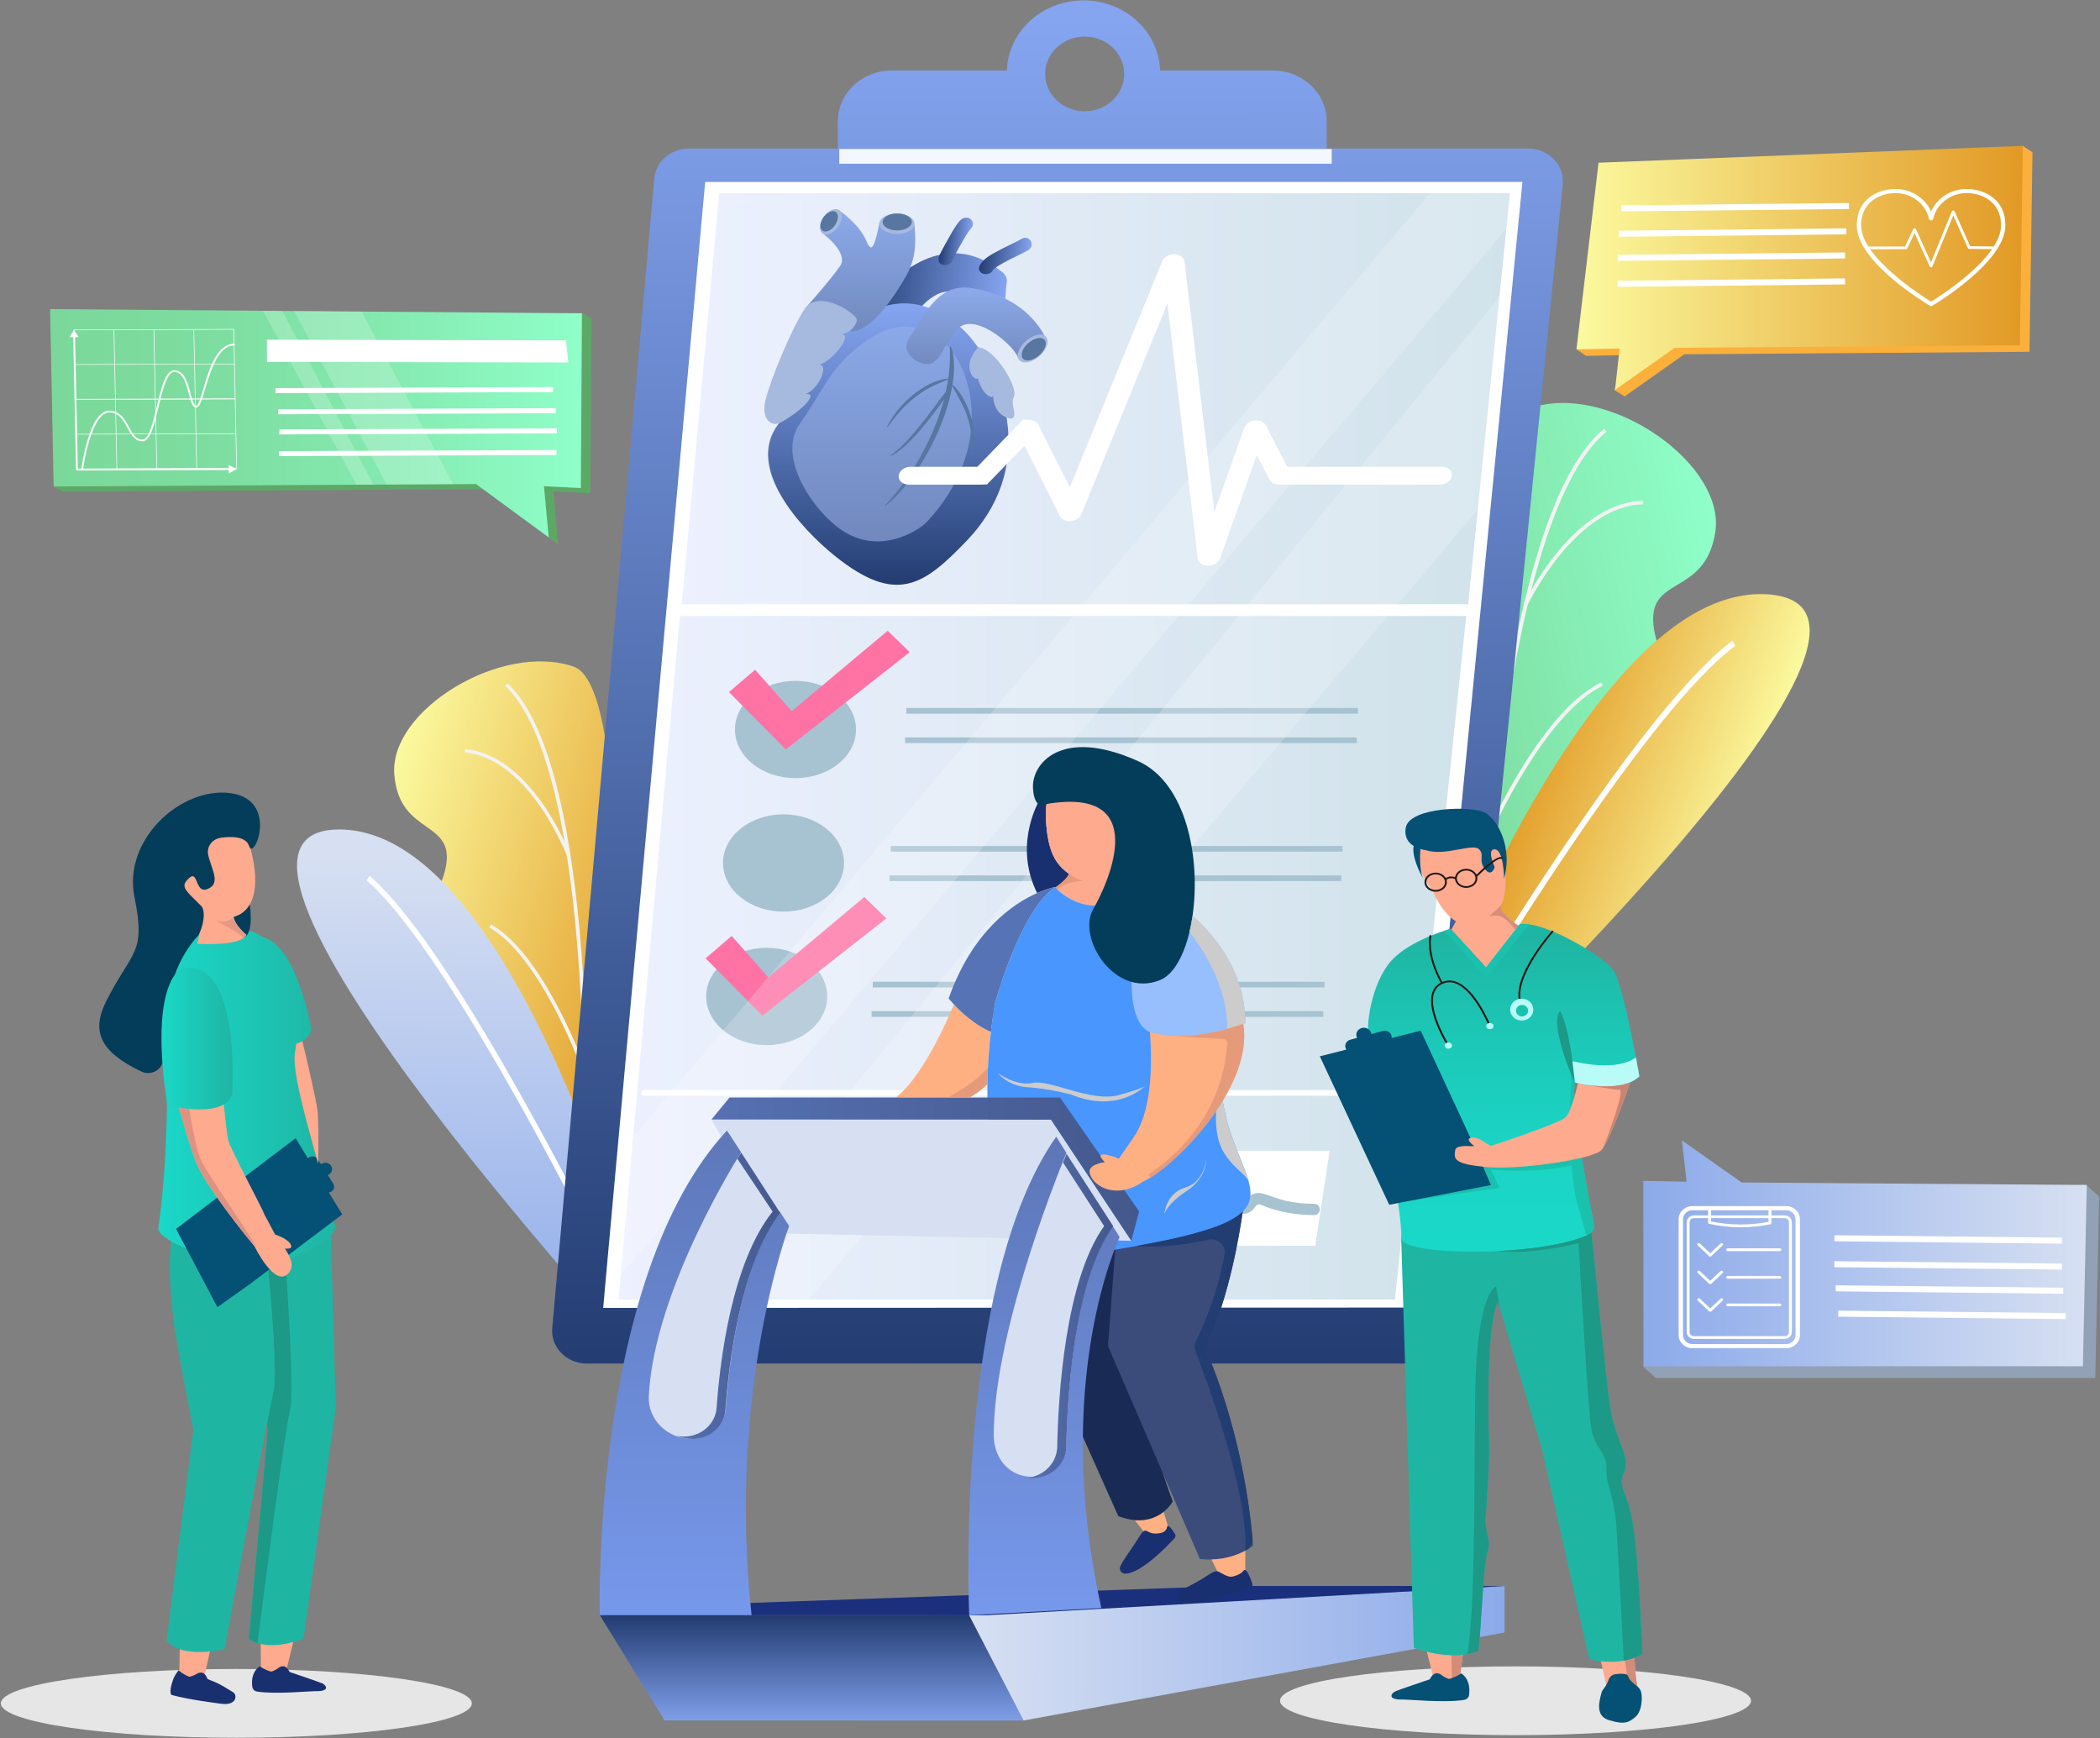 <svg width="2443" height="2022" viewBox="0 0 2443 2022" fill="none" xmlns="http://www.w3.org/2000/svg">
<rect x="0" y="0" width="2443" height="2022" fill="#808080" stroke="none"/>
<path d="M1699.09 1129.25C1699.09 1129.25 1697.54 496.233 1787.67 472.548C1877.81 448.864 2007.47 541.461 1995.46 619.052C1983.45 696.644 1912.48 667.2 1924.47 733.738C1936.46 800.276 2010.9 843.512 1944.85 870.771C1878.81 898.03 1804.98 925.853 1834.79 974.69C1864.59 1023.53 1699.09 1129.25 1699.09 1129.25Z" fill="url(#paint0_linear_40_572)"/>
<path d="M1723.2 1069.15C1723.26 1067.97 1729.4 949.196 1749.93 820.301C1762 744.557 1776.6 680.174 1793.33 628.943C1814.34 564.643 1838.84 520.881 1866.17 498.87L1869.03 502.042C1821.05 540.695 1781.37 650.951 1754.3 820.889C1733.8 949.577 1727.67 1068.17 1727.61 1069.35L1723.2 1069.15Z" fill="#F3F3F3"/>
<path d="M1734.16 970.531L1730.09 968.933C1730.24 968.58 1745.88 933.192 1769.86 894.201C1802.18 841.659 1833.44 807.923 1862.76 793.931L1864.76 797.652C1796.49 830.221 1734.78 969.131 1734.16 970.531Z" fill="#F3F3F3"/>
<path d="M1777.04 703.858L1773.02 702.149C1773.16 701.855 1787.32 672.314 1811.23 643.025C1843.09 603.996 1877.77 583.082 1911.52 582.548L1911.6 586.717C1870.74 587.364 1836.39 619.044 1814.78 645.507C1791.17 674.41 1777.18 703.567 1777.04 703.858Z" fill="#F3F3F3"/>
<path d="M1604.34 1341.13C1604.34 1341.13 1819.21 677.182 2055.71 691.355C2292.2 705.527 1604.34 1341.13 1604.34 1341.13Z" fill="url(#paint1_linear_40_572)"/>
<path d="M1605.86 1342.39L1600.37 1339.08C1601.07 1337.85 1671.08 1214.54 1756.72 1080.49C1871.9 900.224 1958.96 787.432 2015.5 745.247L2018.71 751.161C1885.58 850.495 1608.64 1337.48 1605.86 1342.39Z" fill="white"/>
<path d="M701.19 1405C701.19 1405 750.951 804.028 667.168 775.41C583.386 746.792 453.208 825.899 458.689 900.393C464.171 974.885 533.809 951.754 517.349 1014.12C500.889 1076.48 426.904 1112.48 487.539 1142.85C548.174 1173.23 616.157 1204.67 584.127 1249.01C552.099 1293.36 701.19 1405 701.19 1405Z" fill="url(#paint2_linear_40_572)"/>
<path d="M682.876 1346.3C682.91 1345.17 686.142 1231.97 676.479 1108.18C670.8 1035.44 661.846 973.313 649.862 923.529C634.821 861.046 614.892 817.825 590.624 795.067L587.662 797.883C630.28 837.85 659.541 945.24 672.283 1108.44C681.931 1232.03 678.705 1345.06 678.672 1346.19L682.876 1346.3Z" fill="#F3F3F3"/>
<path d="M679.991 1251.9L683.986 1250.66C683.866 1250.32 671.713 1215.65 651.914 1177C625.238 1124.91 598.131 1090.75 571.351 1075.47L569.176 1078.87C631.512 1114.44 679.514 1250.53 679.991 1251.9Z" fill="#F3F3F3"/>
<path d="M659.616 995.772L663.57 994.423C663.46 994.134 652.264 965.121 631.796 935.684C604.52 896.457 573.185 874.241 541.178 871.439L540.789 875.392C579.537 878.785 609.73 911.201 628.236 937.799C648.45 966.85 659.506 995.485 659.616 995.772Z" fill="#F3F3F3"/>
<path d="M774.997 1612.63C774.997 1612.63 621.612 967.574 395.967 964.95C170.323 962.327 774.997 1612.63 774.997 1612.63Z" fill="url(#paint3_linear_40_572)"/>
<path d="M773.452 1613.72L778.916 1610.96C778.348 1609.74 721.28 1487.9 650.181 1354.78C554.57 1175.78 480.504 1062.76 430.035 1018.86L426.538 1024.26C545.374 1127.63 771.185 1608.87 773.452 1613.72Z" fill="white"/>
<path d="M1777.9 172.846H1543.41V140.946C1543.41 108.549 1515.34 82.043 1481.02 82.043H1349.59C1348.12 36.748 1308.79 0.451 1260.46 0.451C1212.12 0.451 1172.8 36.748 1171.32 82.043H1037.1C1002.79 82.043 974.714 108.549 974.714 140.946V172.846H801.283C780.344 172.846 762.899 187.995 761.15 207.695L642.453 1545.02C640.485 1567.2 659.017 1586.22 682.586 1586.22H1643.38C1664.15 1586.22 1681.51 1571.31 1683.47 1551.79L1818 214.465C1820.24 192.146 1801.65 172.846 1777.9 172.846ZM1261.85 129.418C1236.45 129.418 1215.85 109.974 1215.85 85.99C1215.85 62.006 1236.45 42.563 1261.85 42.563C1287.25 42.563 1307.85 62.006 1307.85 85.99C1307.85 109.974 1287.25 129.418 1261.85 129.418Z" fill="url(#paint4_linear_40_572)"/>
<path d="M1771.08 211.655L1767.47 248.675L1759.87 326.338L1735.7 573.563L1643.08 1521.11L932.572 1521.4L783.055 1521.46L701.703 1521.5L703.119 1505.88L717.673 1345.17L820.362 211.655H1771.08Z" fill="white"/>
<path opacity="0.6" d="M1707.98 702.941L1756.61 224.686H836.666L793.108 702.941H1707.98Z" fill="url(#paint5_linear_40_572)"/>
<path opacity="0.6" d="M749.266 1274.63C744.774 1274.63 744.781 1268.05 749.266 1268.05H1648.14L1705.69 716.538H790.909L719.581 1511.73H1622.8L1647.45 1274.63H749.266Z" fill="url(#paint6_linear_40_572)"/>
<path d="M925.41 905.215C964.285 905.215 995.8 879.88 995.8 848.628C995.8 817.375 964.285 792.04 925.41 792.04C886.534 792.04 855.02 817.375 855.02 848.628C855.02 879.88 886.534 905.215 925.41 905.215Z" fill="#A7C2D1"/>
<path d="M911.471 1060.5C950.346 1060.5 981.861 1035.17 981.861 1003.91C981.861 972.662 950.346 947.327 911.471 947.327C872.595 947.327 841.081 972.662 841.081 1003.91C841.081 1035.17 872.595 1060.5 911.471 1060.5Z" fill="#A7C2D1"/>
<path d="M891.957 1215.79C930.832 1215.79 962.347 1190.45 962.347 1159.2C962.347 1127.95 930.832 1102.61 891.957 1102.61C853.082 1102.61 821.567 1127.95 821.567 1159.2C821.567 1190.45 853.082 1215.79 891.957 1215.79Z" fill="#A7C2D1"/>
<path d="M1539.4 1176.31H1013.92V1182.89H1539.4V1176.31Z" fill="#A7C2D1"/>
<path d="M1540.8 1142.09H1015.31V1148.67H1540.8V1142.09Z" fill="#A7C2D1"/>
<path d="M1560.31 1018.39H1034.83V1024.97H1560.31V1018.39Z" fill="#A7C2D1"/>
<path d="M1561.71 984.174H1036.22V990.754H1561.71V984.174Z" fill="#A7C2D1"/>
<path d="M1578.43 857.84H1052.95V864.42H1578.43V857.84Z" fill="#A7C2D1"/>
<path d="M1579.83 823.624H1054.34V830.204H1579.83V823.624Z" fill="#A7C2D1"/>
<path d="M820.836 1114.82L886.909 1181.53L1031.12 1068.37L1005.48 1043.45L893.863 1137L851.216 1088.83L820.836 1114.82Z" fill="#FE72A4"/>
<path d="M848.039 805.115L914.11 871.831L1058.32 758.671L1032.68 733.752L921.065 827.299L878.419 779.128L848.039 805.115Z" fill="#FE72A4"/>
<path d="M1307.09 1449.22L1321.03 1338.67H1546.84L1530.11 1449.22H1307.09Z" fill="white"/>
<path d="M1528.61 1400.4C1517.92 1400.36 1507.37 1399.38 1496.94 1397.14C1487.26 1395.06 1478.5 1391.21 1469.1 1388.49C1461.42 1386.26 1455.41 1389.14 1450.58 1394.73C1449.27 1396.24 1447.75 1398.8 1446.2 1398.72C1444.34 1398.62 1441.24 1394.82 1439.88 1393.75C1435.1 1389.99 1429.34 1387.61 1423.27 1390.18C1420.36 1391.42 1418.24 1393.47 1416.39 1395.89C1415.54 1397 1414.47 1398.26 1413.89 1399.53C1413.68 1399.96 1413.52 1400.27 1413.38 1400.49C1411.47 1398.97 1410.13 1395.78 1408.49 1394.16C1406.22 1391.92 1403.45 1390.22 1400.19 1389.65C1395.17 1388.76 1390.89 1390.54 1387.3 1393.36C1384.16 1388.67 1381.03 1383.98 1377.9 1379.3C1375.35 1375.49 1370.44 1375.19 1366.95 1377.97C1358.07 1385.04 1350.6 1393.26 1344.35 1402.51C1339.51 1409.67 1351.57 1416.27 1356.39 1409.15C1360.45 1403.14 1365.14 1397.73 1370.44 1392.78C1373.71 1397.68 1376.99 1402.58 1380.26 1407.48C1383.22 1411.9 1389.27 1411.52 1392.3 1407.48C1393.02 1406.52 1395.32 1403.27 1396.71 1402.99C1398.58 1402.62 1398.12 1403.21 1399.4 1404.39C1401.37 1406.22 1402.47 1408.8 1404.55 1410.6C1408.94 1414.4 1415.14 1415.17 1420.22 1412.09C1422.67 1410.61 1424.32 1408.41 1425.92 1406.17C1427.31 1404.24 1428.17 1402.3 1429.23 1402.55C1430.98 1402.97 1433.02 1405.64 1434.37 1406.72C1436.66 1408.56 1439.11 1410.39 1442.01 1411.29C1447.73 1413.06 1453.32 1411.33 1457.48 1407.4C1459.21 1405.77 1460.69 1402.51 1462.83 1401.41C1465.45 1400.05 1470.24 1403.03 1472.89 1403.99C1490.65 1410.43 1509.62 1413.5 1528.61 1413.56C1537.58 1413.59 1537.59 1400.43 1528.61 1400.4Z" fill="#A7C2D1"/>
<path d="M1549.24 173.361H976.367V190.469H1549.24V173.361Z" fill="#F3F7FF"/>
<path d="M998.998 415.615C995.567 388.585 994.871 371.38 1012.67 352.887C1032.48 332.312 1093.04 258.073 1166.25 316.763C1169.76 319.581 1171.73 323.69 1171.19 328.161C1169.92 338.608 1169.59 347.415 1169.47 347.356C1169.32 347.285 1112.55 331.135 1090.42 342.355C1068.29 353.576 1056.25 377.263 1046.73 404.029C1040.71 420.974 999.962 423.21 998.998 415.615Z" fill="url(#paint7_linear_40_572)"/>
<path d="M1117.57 380.856C1153.76 412.355 1219.15 531.016 1123.82 629.897C1074.84 680.698 1042.79 704.18 971.297 646.759C932.411 615.528 866.121 544.316 905.698 493.056C936.579 453.059 956.618 405.716 995.244 374.696C1033.87 343.675 1077.24 345.766 1117.57 380.856Z" fill="url(#paint8_linear_40_572)"/>
<path d="M1098.83 399.121C1130.07 426.309 1158.71 520.181 1078.38 607.016C1070.28 615.774 1021.48 649.916 973.958 612.957C939.919 586.486 905.366 528.468 930.283 493.118C959.035 452.331 964.349 430.805 997.688 404.029C1031.03 377.253 1064.02 368.833 1098.83 399.121Z" fill="url(#paint9_linear_40_572)"/>
<path d="M1137.85 404.029C1158.1 405.643 1184.04 450.376 1179.74 460.936C1176.8 468.156 1178.49 468.416 1178.61 471.935C1178.73 475.455 1184.81 491.442 1170.93 485.721C1157.05 480.002 1155.72 466.361 1155.2 460.495C1153.24 465.481 1141.49 456.241 1137.55 439.815C1136.17 442.308 1128.96 438.935 1127.73 427.494C1126.49 416.055 1137.85 404.029 1137.85 404.029Z" fill="#A6B9DE"/>
<path d="M1057.48 393.592C1074.17 368.845 1090.31 328.75 1130.22 335.096C1180.04 343.016 1204.85 371.396 1214.35 389.216C1220.07 399.94 1187.91 425.328 1184.19 415.699C1178.07 399.854 1130.54 360.175 1112.12 384.596C1093.7 409.016 1097.13 413.312 1085.64 421.651C1075.02 429.353 1044.78 412.419 1057.48 393.592Z" fill="url(#paint10_linear_40_572)"/>
<path d="M1210.41 413.152C1202.21 421 1191.51 423.901 1186.51 419.632C1181.5 415.363 1184.1 405.541 1192.3 397.692C1200.5 389.845 1211.2 386.944 1216.2 391.213C1221.2 395.483 1218.61 405.305 1210.41 413.152Z" fill="#A6B9DE"/>
<path d="M1063.77 261.418C1065.24 277.675 1066.9 298.136 1054.4 320.576C1041.89 343.016 1009.39 393.28 984.166 384.647C958.945 376.016 936.048 359.516 936.048 359.516C936.048 359.516 967.125 324.536 977.363 309.356C987.601 294.175 958.052 272.32 958.052 272.32L975.154 243.827C975.154 243.827 992.256 255.896 1001.09 268.436C1009.93 280.975 1008.08 284.936 1012.87 287.576C1017.66 290.216 1023.03 259.028 1023.03 259.028L1063.77 261.418Z" fill="url(#paint11_linear_40_572)"/>
<path d="M1041.36 272.054C1030.11 271.394 1021.9 265.562 1023.03 259.028C1024.16 252.494 1034.19 247.731 1045.45 248.392C1056.7 249.052 1064.9 254.884 1063.77 261.418C1062.65 267.952 1052.61 272.715 1041.36 272.054Z" fill="#A6B9DE"/>
<path d="M976.06 262.165C971.337 270.033 963.274 274.58 958.052 272.32C952.829 270.06 952.423 261.849 957.146 253.981C961.869 246.114 969.932 241.567 975.154 243.827C980.376 246.086 980.783 254.296 976.06 262.165Z" fill="#A6B9DE"/>
<path d="M1042.06 267.995C1032.73 267.448 1025.93 262.613 1026.87 257.196C1027.8 251.78 1036.12 247.832 1045.45 248.379C1054.77 248.926 1061.58 253.761 1060.64 259.177C1059.71 264.595 1051.39 268.542 1042.06 267.995Z" fill="#5776A0"/>
<path d="M972.099 260.765C968.328 267.049 961.889 270.679 957.718 268.874C953.548 267.069 953.223 260.513 956.994 254.23C960.765 247.947 967.204 244.316 971.375 246.121C975.547 247.926 975.871 254.482 972.099 260.765Z" fill="#5776A0"/>
<path d="M995.527 376.383C997.266 373.745 997.054 370.544 994.96 368.465C981.253 354.856 949.327 340.125 936.047 359.515C921.583 380.634 895.721 442.881 890.417 465.775C885.219 488.215 897.895 497.044 908.026 491.515C935.237 476.663 952.671 455.875 936.971 458.515C953.538 452.135 964.431 423.535 953.009 424.415C969.659 419.575 992.442 387.895 979.099 389.405C991.53 385.036 991.881 381.915 995.527 376.383Z" fill="#A6B9DE"/>
<path d="M1155.53 313.501C1155.86 312.762 1155.72 313 1155.09 314.219C1155.28 313.942 1155.49 313.674 1155.71 313.417C1154.84 314.294 1154.74 314.397 1155.43 313.725C1155.75 313.426 1156.07 313.133 1156.41 312.848C1157.78 311.676 1159.27 310.607 1160.78 309.608C1159.78 310.267 1162.5 308.564 1162.78 308.398C1163.9 307.727 1165.02 307.074 1166.16 306.431C1168.39 305.171 1170.64 303.958 1172.92 302.77C1180.39 298.86 1188.2 295.478 1195.57 291.374C1205.28 285.963 1198.14 272.52 1188.36 277.972C1180.09 282.579 1171.31 286.335 1162.96 290.821C1154.71 295.253 1143.29 300.782 1139.55 309.375C1135.39 318.957 1151.38 323.053 1155.53 313.501Z" fill="url(#paint12_linear_40_572)"/>
<path d="M1108.89 300.798C1108.51 303.38 1108.74 301.562 1109.4 300.114C1110.07 298.621 1110.82 297.151 1111.58 295.687C1113.51 291.93 1115.63 288.12 1117.38 285.08C1121.26 278.331 1125.06 270.993 1130.27 264.903C1133.23 261.447 1131.87 256.291 1128.31 254.285C1124.33 252.035 1119.35 253.605 1116.39 257.069C1110.77 263.631 1106.72 271.587 1102.57 278.87C1100.06 283.28 1097.57 287.703 1095.27 292.194C1093.85 294.964 1092.33 297.806 1091.88 300.797C1090.4 310.787 1107.42 310.768 1108.89 300.798Z" fill="url(#paint13_linear_40_572)"/>
<path d="M1132.83 510.977C1132.87 510.367 1132.9 509.74 1132.94 509.096C1132.96 508.453 1132.94 507.798 1132.93 507.124C1132.96 501.727 1132.3 495.339 1130.6 488.512C1128.94 481.674 1126.22 474.419 1122.56 467.217C1118.87 460.019 1115.28 455.068 1112.64 451.963C1110.21 449.151 1108.62 447.838 1108.03 447.836C1110.15 434.724 1110.19 424.329 1109.36 416.99C1109.21 415.782 1109.08 414.649 1108.95 413.589C1108.79 412.538 1108.58 411.57 1108.41 410.677C1108.22 409.79 1108.05 408.975 1107.89 408.233C1107.71 407.498 1107.49 406.849 1107.3 406.271C1106.54 403.965 1105.96 402.881 1105.58 402.975C1105.19 403.069 1105 404.341 1105.02 406.752C1105.03 407.354 1105.05 408.028 1105.06 408.775C1105.06 409.526 1105.06 410.35 1105.06 411.249C1105.07 412.144 1105.09 413.111 1105.1 414.153C1105.09 415.199 1105.07 416.319 1105.05 417.512C1104.98 423.345 1104.52 431.019 1103.12 440.459C1102.83 440.391 1102.32 440.387 1101.59 440.449C1101 440.5 1100.27 440.595 1099.4 440.735C1098.96 440.811 1098.49 440.893 1097.98 440.98C1097.48 441.076 1096.95 441.226 1096.37 441.368C1095.23 441.663 1093.95 442.012 1092.53 442.42C1091.13 442.88 1089.6 443.441 1087.93 444.05C1087.08 444.338 1086.24 444.723 1085.36 445.107C1084.48 445.497 1083.56 445.903 1082.61 446.323C1081.65 446.723 1080.72 447.263 1079.73 447.761C1078.75 448.276 1077.72 448.802 1076.68 449.368C1068.46 454.059 1061.34 459.57 1055.51 465.069C1049.67 470.571 1045.09 476.046 1041.53 480.764C1034.57 490.315 1031.58 496.788 1032 496.958C1032.58 497.22 1036.47 491.172 1043.88 482.191C1047.66 477.757 1052.34 472.598 1058.13 467.412C1063.9 462.227 1070.79 457.032 1078.65 452.548C1079.64 452.014 1080.61 451.496 1081.54 450.996C1082.49 450.508 1083.36 449.971 1084.27 449.567C1085.16 449.135 1086.02 448.718 1086.85 448.317C1087.68 447.914 1088.47 447.504 1089.26 447.182C1090.81 446.493 1092.24 445.859 1093.54 445.282C1094.87 444.759 1096.06 444.272 1097.11 443.823C1097.64 443.604 1098.13 443.372 1098.6 443.189C1099.06 443.005 1099.5 442.833 1099.9 442.672C1100.7 442.345 1101.36 442.049 1101.89 441.788C1102.4 441.539 1102.77 441.322 1103.02 441.139C1102.34 445.649 1101.43 450.567 1100.26 455.866C1096.99 459.961 1092.73 465.633 1087.41 472.845C1081.07 481.414 1074.9 489.482 1069.04 496.657C1063.17 503.824 1057.65 510.112 1052.71 515.144C1047.81 520.206 1043.47 523.979 1040.37 526.474C1037.25 528.955 1035.39 530.204 1035.55 530.451C1035.66 530.645 1037.81 529.801 1041.3 527.606C1044.77 525.403 1049.52 521.814 1054.79 516.877C1060.09 511.966 1065.94 505.745 1072.03 498.602C1078.12 491.452 1084.45 483.371 1090.82 474.756C1093.66 470.905 1096.11 467.452 1098.2 464.404C1093.6 481.945 1087.08 498.388 1080.12 513.069C1072.63 528.864 1064.4 542.589 1056.87 553.781C1049.26 564.94 1042.32 573.559 1037.28 579.359C1034.74 582.24 1032.76 584.478 1031.41 586.005C1030.07 587.539 1029.43 588.413 1029.58 588.544C1029.73 588.676 1030.65 588.059 1032.28 586.755C1033.09 586.093 1034.12 585.3 1035.23 584.27C1036.35 583.249 1037.64 582.062 1039.07 580.711C1044.73 575.25 1052.33 566.829 1060.54 555.728C1068.68 544.596 1077.45 530.799 1085.38 514.808C1089.35 506.818 1093.13 498.295 1096.53 489.325C1099.93 480.356 1102.97 470.941 1105.33 461.181C1106.38 456.819 1107.21 452.698 1107.87 448.799C1108.14 449.719 1108.91 451.282 1110.17 453.502C1112.09 456.976 1115.14 462.065 1118.72 469.067C1122.29 476.075 1125.03 483.061 1126.84 489.619C1128.69 496.169 1129.63 502.275 1129.97 507.463C1130.02 508.11 1130.09 508.743 1130.12 509.361C1130.14 509.982 1130.15 510.586 1130.16 511.174C1130.18 512.35 1130.24 513.46 1130.24 514.502C1130.14 516.587 1130.16 518.392 1130.07 519.871C1129.83 522.826 1129.83 524.493 1130.11 524.517C1130.4 524.542 1130.94 522.915 1131.68 519.914C1132.03 518.414 1132.25 516.567 1132.58 514.416C1132.69 513.343 1132.74 512.197 1132.83 510.977Z" fill="#5776A0"/>
<path d="M1209.88 412.505C1203.26 418.842 1194.62 421.185 1190.58 417.738C1186.54 414.291 1188.63 406.36 1195.25 400.023C1201.87 393.686 1210.52 391.343 1214.56 394.79C1218.6 398.237 1216.5 406.168 1209.88 412.505Z" fill="#5776A0"/>
<path d="M1405.48 658.151C1405.41 658.151 1405.35 658.151 1405.29 658.151C1398.94 658.079 1393.9 654.305 1393.3 649.177L1358.03 353.27L1258.05 598.002C1256.24 602.425 1251.28 605.723 1245.69 606.199C1240.13 606.615 1234.98 604.236 1232.96 600.138L1191.88 518.466L1148.2 563.533L1141.11 563.751H1057.11C1050.11 563.751 1044.91 559.1 1045.5 553.362C1046.09 547.624 1052.25 542.973 1059.25 542.973H1137.03L1190.12 488.192L1197.81 488.42C1202.42 488.709 1206.36 491.006 1208.1 494.421L1244.59 566.977L1352.07 303.891C1354.09 298.889 1359.97 295.693 1366.22 295.637C1372.53 295.795 1377.37 299.462 1378 304.555L1412.68 595.562L1447.51 497.631C1449.11 493.121 1453.98 489.661 1459.64 489.038C1465.25 488.424 1470.53 490.763 1472.68 494.876L1497.53 542.972H1677.45C1684.45 542.972 1689.65 547.623 1689.06 553.361C1688.48 559.099 1682.32 563.75 1675.32 563.75H1488C1482.99 563.75 1478.69 561.482 1476.77 557.83L1462.1 529.432L1419.41 649.46C1417.59 654.524 1411.75 658.152 1405.48 658.151ZM1418.62 645.449L1418.63 645.48C1418.62 645.47 1418.62 645.46 1418.62 645.449ZM1256.59 590.85L1256.65 590.957C1256.63 590.922 1256.61 590.886 1256.59 590.85ZM1204.94 504.994L1204.9 505.029C1204.91 505.019 1204.93 505.003 1204.94 504.994ZM1471.91 501.832L1471.9 501.863C1471.9 501.853 1471.91 501.843 1471.91 501.832ZM1376.15 308.914L1376.13 308.97C1376.13 308.95 1376.14 308.935 1376.15 308.914Z" fill="white"/>
<path opacity="0.2" d="M1759.87 326.338L1735.7 573.562L932.572 1521.4L783.055 1521.46L1759.87 326.338Z" fill="white"/>
<path opacity="0.2" d="M1771.08 211.655L1767.47 248.675L703.119 1505.88L717.672 1345.17L1674.63 211.655H1771.08Z" fill="white"/>
<path d="M1895.4 413.043L1877.92 453.67L1890 461.135L1959.39 412.158L2066.64 411.373H2066.66L2090.39 411.205L2111.63 411.051L2165.11 410.657L2361 409.239L2364.46 177.206L2353.15 169.653L1834.71 406.838L1845.12 413.984L1895.4 413.043Z" fill="#FBB03B"/>
<path d="M1884.2 405.49L1878.8 453.581L1948.19 404.606L2055.44 403.819H2055.46L2079.19 403.651L2100.43 403.497L2153.91 403.104L2349.79 401.685L2353.26 169.653L1859.65 189.305L1833.92 406.43L1884.2 405.49Z" fill="url(#paint14_linear_40_572)"/>
<path d="M2146.45 323.835L1881.82 326.633L1881.9 333.651L2146.53 330.853L2146.45 323.835Z" fill="white"/>
<path d="M2146.45 293.655L1881.82 296.454L1881.9 303.472L2146.53 300.673L2146.45 293.655Z" fill="white"/>
<path d="M2147.94 265.582L1883.31 268.381L1883.39 275.399L2148.02 272.6L2147.94 265.582Z" fill="white"/>
<path d="M2150.91 236.107L1886.28 238.905L1886.36 245.923L2151 243.125L2150.91 236.107Z" fill="white"/>
<path d="M2245.15 355.721C2241.67 353.673 2160.06 305.05 2160.06 262.26C2160.06 228.784 2188.29 219.852 2204.97 219.852C2208.97 219.852 2212.86 220.329 2216.5 221.266C2220.79 222.337 2224.86 223.995 2228.61 226.191C2236.65 230.891 2242.89 237.891 2246.47 246.025C2250.04 237.886 2256.29 230.879 2264.33 226.177C2268.08 223.977 2272.16 222.32 2276.43 221.254C2280.09 220.314 2283.97 219.837 2287.97 219.837C2304.65 219.837 2332.89 228.768 2332.89 262.243C2332.89 304.808 2251.3 353.658 2247.82 355.719C2247.41 355.961 2246.94 356.083 2246.48 356.083C2246.02 356.082 2245.55 355.962 2245.15 355.721ZM2277.73 225.843C2273.93 226.792 2270.32 228.263 2266.99 230.214C2257.71 235.637 2251.13 244.504 2248.94 254.543C2248.69 255.646 2247.66 256.439 2246.47 256.439C2245.28 256.439 2244.25 255.648 2244 254.544C2241.81 244.512 2235.23 235.65 2225.95 230.228C2222.63 228.279 2219.02 226.81 2215.2 225.855C2211.96 225.025 2208.52 224.604 2204.97 224.604C2190.16 224.604 2165.09 232.536 2165.09 262.258C2165.09 299.386 2235.84 344.334 2246.48 350.881C2257.15 344.341 2327.85 299.595 2327.85 262.241C2327.85 232.517 2302.78 224.587 2287.97 224.587C2284.42 224.588 2280.98 225.008 2277.73 225.843Z" fill="white"/>
<path d="M2246.47 311.042C2246.48 311.042 2246.49 311.042 2246.5 311.042C2247.18 311.031 2247.79 310.629 2248.04 310.029L2272.31 250.606L2289.27 288.575C2289.53 289.155 2290.13 289.535 2290.79 289.544L2321.16 289.921C2321.16 289.921 2321.17 289.921 2321.18 289.921C2322.09 289.921 2322.84 289.225 2322.86 288.359C2322.87 287.484 2322.13 286.765 2321.2 286.754L2291.93 286.39L2273.78 245.76C2273.52 245.165 2272.95 244.785 2272.21 244.791C2271.53 244.801 2270.92 245.203 2270.67 245.806L2246.39 305.25L2228.84 266.405C2228.57 265.825 2227.97 265.447 2227.3 265.443C2226.68 265.421 2226.03 265.81 2225.76 266.386L2216.21 286.755H2172.96C2172.03 286.755 2171.28 287.464 2171.28 288.34C2171.28 289.214 2172.03 289.924 2172.96 289.924H2217.31C2217.97 289.924 2218.57 289.554 2218.84 288.981L2227.27 271.003L2244.93 310.084C2245.19 310.664 2245.8 311.042 2246.47 311.042Z" fill="white"/>
<path d="M1976.44 1388.28L1971.04 1340.19L2040.43 1389.16L2147.69 1389.95H2147.7L2171.43 1390.12L2192.68 1390.27L2426.76 1378.24L2442.04 1392.09L2437.5 1602.97L1926.29 1602.96L1911.52 1589.74L1976.44 1388.28Z" fill="#92A1B6"/>
<path d="M1962.04 1374.68L1956.64 1326.59L2026.03 1375.57L2133.28 1376.36H2133.3L2157.03 1376.52L2178.27 1376.68L2231.75 1377.07L2427.63 1378.49L2423.1 1589.37L1911.89 1589.36L1911.76 1373.74L1962.04 1374.68Z" fill="url(#paint15_linear_40_572)"/>
<path d="M2134.1 1436.97L2134.02 1443.99L2398.65 1446.78L2398.74 1439.77L2134.1 1436.97Z" fill="white"/>
<path d="M2134.1 1467.15L2134.02 1474.16L2398.65 1476.96L2398.74 1469.94L2134.1 1467.15Z" fill="white"/>
<path d="M2135.59 1495.22L2135.5 1502.24L2400.14 1505.04L2400.22 1498.02L2135.59 1495.22Z" fill="white"/>
<path d="M2138.56 1524.7L2138.48 1531.71L2403.11 1534.51L2403.19 1527.49L2138.56 1524.7Z" fill="white"/>
<path d="M1988.8 1423.77C1987.87 1423.77 1987.1 1423.05 1987.1 1422.16V1405.46C1987.1 1404.57 1987.87 1403.85 1988.8 1403.85C1989.74 1403.85 1990.5 1404.57 1990.5 1405.46V1422.16C1990.5 1423.05 1989.74 1423.77 1988.8 1423.77Z" fill="white"/>
<path d="M2059.08 1424.27C2058.14 1424.27 2057.38 1423.55 2057.38 1422.67V1405.46C2057.38 1404.57 2058.14 1403.85 2059.08 1403.85C2060.02 1403.85 2060.78 1404.57 2060.78 1405.46V1422.67C2060.78 1423.55 2060.02 1424.27 2059.08 1424.27Z" fill="white"/>
<path d="M2025.13 1427.69C2012.73 1427.69 2000.38 1426.35 1988.42 1423.72L1989.19 1420.6C2011.82 1425.57 2035.99 1425.75 2058.72 1421.1L2059.44 1424.23C2048.24 1426.53 2036.69 1427.69 2025.13 1427.69Z" fill="white"/>
<path d="M2077.78 1568.39H1968.97C1960.06 1568.39 1952.82 1561.55 1952.82 1553.14V1418.3C1952.82 1409.89 1960.06 1403.05 1968.97 1403.05H2077.78C2086.69 1403.05 2093.93 1409.89 2093.93 1418.3V1553.14C2093.93 1561.55 2086.69 1568.39 2077.78 1568.39ZM1968.97 1407.87C1962.88 1407.87 1957.92 1412.55 1957.92 1418.3V1553.14C1957.92 1558.89 1962.88 1563.57 1968.97 1563.57H2077.78C2083.88 1563.57 2088.83 1558.89 2088.83 1553.14V1418.3C2088.83 1412.55 2083.88 1407.87 2077.78 1407.87H1968.97Z" fill="white"/>
<path d="M2076.08 1557.55H1970.67C1965.98 1557.55 1962.17 1553.95 1962.17 1549.53V1421.91C1962.17 1417.49 1965.98 1413.89 1970.67 1413.89H2076.08C2080.77 1413.89 2084.58 1417.49 2084.58 1421.91V1549.53C2084.58 1553.95 2080.77 1557.55 2076.08 1557.55ZM1970.67 1417.1C1967.86 1417.1 1965.57 1419.26 1965.57 1421.91V1549.53C1965.57 1552.18 1967.85 1554.34 1970.67 1554.34H2076.08C2078.89 1554.34 2081.18 1552.18 2081.18 1549.53V1421.91C2081.18 1419.26 2078.89 1417.1 2076.08 1417.1H1970.67Z" fill="white"/>
<path d="M1989.78 1461.59C1989.35 1461.59 1988.91 1461.43 1988.58 1461.12C1987.92 1460.49 1987.92 1459.48 1988.58 1458.85L2001.66 1446.5C2002.33 1445.87 2003.4 1445.87 2004.07 1446.5C2004.73 1447.13 2004.73 1448.15 2004.07 1448.77L1990.99 1461.12C1990.65 1461.44 1990.22 1461.59 1989.78 1461.59Z" fill="white"/>
<path d="M1989.3 1461.59C1988.86 1461.59 1988.43 1461.43 1988.1 1461.12L1975.02 1448.77C1974.35 1448.15 1974.35 1447.13 1975.02 1446.5C1975.68 1445.87 1976.76 1445.87 1977.42 1446.5L1990.5 1458.85C1991.17 1459.48 1991.17 1460.49 1990.5 1461.12C1990.17 1461.44 1989.73 1461.59 1989.3 1461.59Z" fill="white"/>
<path d="M2070.53 1455.42H2009.88C2008.94 1455.42 2008.18 1454.7 2008.18 1453.81C2008.18 1452.93 2008.94 1452.21 2009.88 1452.21H2070.53C2071.47 1452.21 2072.23 1452.93 2072.23 1453.81C2072.23 1454.7 2071.47 1455.42 2070.53 1455.42Z" fill="white"/>
<path d="M1989.78 1493.7C1989.35 1493.7 1988.91 1493.54 1988.58 1493.23C1987.92 1492.6 1987.92 1491.58 1988.58 1490.96L2001.66 1478.61C2002.33 1477.98 2003.4 1477.98 2004.07 1478.61C2004.73 1479.23 2004.73 1480.25 2004.07 1480.88L1990.99 1493.23C1990.65 1493.54 1990.22 1493.7 1989.78 1493.7Z" fill="white"/>
<path d="M1989.3 1493.7C1988.86 1493.7 1988.43 1493.54 1988.1 1493.23L1975.02 1480.88C1974.35 1480.25 1974.35 1479.23 1975.02 1478.61C1975.68 1477.98 1976.76 1477.98 1977.42 1478.61L1990.5 1490.96C1991.17 1491.58 1991.17 1492.6 1990.5 1493.23C1990.17 1493.54 1989.73 1493.7 1989.3 1493.7Z" fill="white"/>
<path d="M2070.53 1487.52H2009.88C2008.94 1487.52 2008.18 1486.8 2008.18 1485.92C2008.18 1485.03 2008.94 1484.31 2009.88 1484.31H2070.53C2071.47 1484.31 2072.23 1485.03 2072.23 1485.92C2072.23 1486.8 2071.47 1487.52 2070.53 1487.52Z" fill="white"/>
<path d="M1989.78 1525.8C1989.35 1525.8 1988.91 1525.64 1988.58 1525.33C1987.92 1524.7 1987.92 1523.69 1988.58 1523.06L2001.66 1510.71C2002.33 1510.08 2003.4 1510.08 2004.07 1510.71C2004.73 1511.34 2004.73 1512.35 2004.07 1512.98L1990.99 1525.33C1990.65 1525.64 1990.22 1525.8 1989.78 1525.8Z" fill="white"/>
<path d="M1989.3 1525.8C1988.86 1525.8 1988.43 1525.64 1988.1 1525.33L1975.02 1512.98C1974.35 1512.35 1974.35 1511.34 1975.02 1510.71C1975.68 1510.08 1976.76 1510.08 1977.42 1510.71L1990.5 1523.06C1991.17 1523.69 1991.17 1524.7 1990.5 1525.33C1990.17 1525.64 1989.73 1525.8 1989.3 1525.8Z" fill="white"/>
<path d="M2070.53 1519.63H2009.88C2008.94 1519.63 2008.18 1518.91 2008.18 1518.02C2008.18 1517.13 2008.94 1516.42 2009.88 1516.42H2070.53C2071.47 1516.42 2072.23 1517.13 2072.23 1518.02C2072.23 1518.91 2071.47 1519.63 2070.53 1519.63Z" fill="white"/>
<path d="M63.382 566.974L73.605 571.992L564.962 569.143L649.026 633.446L644.018 571.613L686.922 573.869L688.201 370.51L677.828 364.537L63.382 566.974Z" fill="#5DA867"/>
<path d="M675.715 567.821L632.817 565.57L638.321 625.122L553.755 563.092L527.145 563.243L449.762 563.696L434.369 563.787L414.753 563.892L62.406 565.947L58.293 359.597L305.912 361.545L328.442 361.727L342.267 361.833L420.576 362.453L676.995 364.462L675.715 567.821Z" fill="url(#paint16_linear_40_572)"/>
<path d="M661.172 421.694L658.452 395.902L310.458 395.183L310.69 420.996L661.172 421.694Z" fill="white"/>
<path d="M275.316 545.182L89.499 545.8C89.302 545.8 89.141 545.655 89.137 545.476L87.435 464.789C87.431 464.609 87.586 464.462 87.783 464.462L273.6 463.844C273.796 463.844 273.956 463.988 273.961 464.169L275.663 544.856C275.667 545.034 275.512 545.181 275.316 545.182ZM89.839 545.146L274.949 544.531L273.261 464.497L88.152 465.113L89.839 545.146Z" fill="white"/>
<path d="M274.466 504.838L88.648 505.456C88.451 505.456 88.291 505.311 88.287 505.131C88.283 504.952 88.438 504.804 88.635 504.804L274.452 504.186C274.648 504.184 274.809 504.331 274.813 504.511C274.817 504.692 274.661 504.838 274.466 504.838Z" fill="white"/>
<path d="M228.863 545.336C228.666 545.336 228.505 545.191 228.501 545.013L226.798 464.326C226.794 464.147 226.95 464 227.147 464C227.343 464 227.503 464.144 227.507 464.325L229.21 545.011C229.212 545.19 229.057 545.336 228.863 545.336Z" fill="white"/>
<path d="M182.407 545.49C182.211 545.49 182.051 545.345 182.046 545.165L180.345 464.479C180.341 464.299 180.497 464.153 180.692 464.153C180.888 464.153 181.05 464.297 181.054 464.478L182.757 545.165C182.759 545.344 182.604 545.49 182.407 545.49Z" fill="white"/>
<path d="M135.954 545.646C135.758 545.646 135.597 545.502 135.593 545.322L133.891 464.636C133.887 464.456 134.042 464.31 134.238 464.31C134.433 464.31 134.595 464.454 134.6 464.635L136.302 545.321C136.305 545.498 136.15 545.645 135.954 545.646Z" fill="white"/>
<path d="M273.607 464.116L87.79 464.734C87.592 464.734 87.432 464.589 87.428 464.409L85.725 383.723C85.721 383.543 85.876 383.395 86.073 383.395L271.891 382.777C272.086 382.777 272.247 382.922 272.251 383.102L273.954 463.788C273.956 463.969 273.802 464.116 273.607 464.116ZM88.128 464.081L273.238 463.464L271.55 383.431L86.442 384.046L88.128 464.081Z" fill="white"/>
<path d="M272.756 423.773L86.939 424.392C86.742 424.393 86.581 424.248 86.577 424.068C86.573 423.887 86.728 423.74 86.926 423.74L272.743 423.122C272.938 423.122 273.099 423.266 273.103 423.447C273.106 423.626 272.951 423.772 272.756 423.773Z" fill="white"/>
<path d="M227.152 464.271C226.956 464.271 226.794 464.126 226.79 463.946L225.089 383.26C225.085 383.08 225.24 382.932 225.437 382.932C225.633 382.931 225.794 383.077 225.798 383.257L227.5 463.943C227.503 464.123 227.348 464.27 227.152 464.271Z" fill="white"/>
<path d="M180.698 464.425C180.502 464.425 180.341 464.281 180.337 464.1L178.636 383.414C178.632 383.234 178.787 383.086 178.983 383.086C179.179 383.085 179.341 383.232 179.345 383.411L181.047 464.098C181.049 464.279 180.893 464.424 180.698 464.425Z" fill="white"/>
<path d="M134.244 464.58C134.048 464.581 133.888 464.436 133.884 464.255L132.181 383.568C132.177 383.389 132.332 383.241 132.528 383.241C132.724 383.239 132.886 383.386 132.89 383.566L134.593 464.252C134.595 464.433 134.44 464.58 134.244 464.58Z" fill="white"/>
<path d="M267.727 546.718L89.531 547.311C88.944 547.313 88.459 546.876 88.448 546.336L85.166 390.746C85.155 390.206 85.621 389.766 86.209 389.764C86.794 389.761 87.279 390.198 87.29 390.739L90.551 545.349L267.685 544.759C268.271 544.758 268.756 545.194 268.766 545.734C268.78 546.276 268.313 546.717 267.727 546.718Z" fill="white"/>
<path d="M80.963 392.188L86.081 383.723L91.554 392.154L80.963 392.188Z" fill="white"/>
<path d="M266.261 550.624L275.328 545.714L266.054 540.866L266.261 550.624Z" fill="white"/>
<path d="M95.555 547.292C94.969 547.293 94.483 546.848 94.472 546.308C94.46 545.748 96.712 528.978 101.854 511.998C108.709 489.366 117.165 477.873 126.99 477.84C139.641 477.798 145.19 487.892 150.087 496.799C154.225 504.323 158.133 511.43 165.583 511.406C173.264 511.38 177.903 491.839 182.389 472.94C187.535 451.264 192.394 430.791 202.739 430.756C214.63 430.717 218.548 445.724 221.696 457.783C223.535 464.828 225.438 472.115 228.234 472.106C230.597 472.098 233.771 461.493 236.571 452.136C243.156 430.137 252.175 400.009 272.255 399.942C272.841 399.94 273.326 400.377 273.337 400.918C273.349 401.458 272.882 401.898 272.296 401.9C253.802 401.962 245.027 431.278 238.619 452.684C234.3 467.113 232.056 474.05 228.274 474.063C223.772 474.078 221.945 467.076 219.631 458.213C216.662 446.837 212.965 432.68 202.779 432.714C194.113 432.744 188.986 454.336 184.463 473.387C179.588 493.93 174.982 513.333 165.623 513.364C156.845 513.393 152.643 505.75 148.194 497.662C143.355 488.861 138.35 479.759 127.029 479.796C118.429 479.824 110.468 491.032 104.005 512.205C99.096 528.288 96.697 545.065 96.596 546.32C96.596 546.449 96.57 546.578 96.514 546.7C96.354 547.058 95.976 547.29 95.555 547.292Z" fill="white"/>
<path d="M647.315 529.348L324.41 530.606L324.628 524.739L647.532 523.48L647.315 529.348Z" fill="white"/>
<path d="M647.809 504.125L324.904 505.383L325.122 499.516L648.026 498.259L647.809 504.125Z" fill="white"/>
<path d="M646.453 480.683L323.548 481.94L323.766 476.074L646.67 474.815L646.453 480.683Z" fill="white"/>
<path d="M643.306 456.087L320.401 457.344L320.62 451.478L643.523 450.22L643.306 456.087Z" fill="white"/>
<path opacity="0.2" d="M527.144 563.243L449.762 563.696L342.267 361.833L420.576 362.453L527.144 563.243Z" fill="white"/>
<path opacity="0.2" d="M434.369 563.786L414.753 563.892L305.912 361.545L328.442 361.727L434.369 563.786Z" fill="white"/>
<path d="M1361.25 1783.69L1335.62 1787.95L1320.02 1768.3C1335.53 1769.68 1346.53 1764.39 1353.69 1758.7L1361.25 1783.69Z" fill="#FFB083"/>
<path d="M1243.72 1016.73C1241.45 1022.28 1233.2 1028.73 1227.8 1032.51C1227.46 1032.16 1227.29 1031.96 1227.29 1031.96C1227.29 1031.96 1219.09 1033.36 1206.55 1038.88C1205.89 1037.6 1205.24 1036.26 1204.61 1034.85C1178.92 977.956 1210.74 928.024 1210.74 928.024C1210.74 928.024 1213.71 928.395 1218.32 929.877C1216.88 936.682 1216.23 944.569 1216.76 953.652C1219.01 991.992 1228.37 1005.49 1243.72 1016.73Z" fill="#193070"/>
<path d="M1313.66 1009.72L1329.2 1029.65C1297.75 1057.45 1270.97 1056.38 1252.77 1049.28C1241.69 1044.93 1233.79 1038.35 1229.94 1034.68C1228.96 1033.74 1228.24 1032.98 1227.8 1032.51C1233.2 1028.73 1241.45 1022.28 1243.72 1016.73C1243.57 1016.61 1243.4 1016.5 1243.25 1016.39C1228.17 1005.21 1218.98 991.593 1216.76 953.652C1216.24 944.569 1216.89 936.682 1218.32 929.877C1224.98 898.26 1248.45 889.596 1248.45 889.596C1341.94 881.081 1331.35 986.429 1326.82 996.393C1325.45 999.397 1320.5 1004.48 1313.66 1009.72Z" fill="#FEAA8E"/>
<path d="M1364.28 1746.67C1364.28 1746.67 1360.98 1752.89 1353.69 1758.7C1346.53 1764.39 1335.53 1769.68 1320.02 1768.3C1314.29 1767.8 1307.94 1766.39 1300.94 1763.74L1219.95 1582.27L1210.26 1420.08L1351.17 1390.34C1351.17 1390.34 1343.5 1478.71 1329.94 1557.32C1329.94 1557.32 1317.3 1620.01 1364.28 1746.67Z" fill="#192B54"/>
<path d="M1457.75 1797.95C1457.75 1797.95 1454.84 1800.51 1449.32 1803.59C1449.12 1803.7 1448.91 1803.81 1448.7 1803.93C1440.62 1808.35 1427.27 1813.67 1409.49 1814.15C1405.23 1814.28 1400.7 1814.12 1395.92 1813.59L1288.94 1565.85L1301.06 1404.98L1447.33 1396.48C1447.33 1396.48 1446.86 1400.93 1445.78 1408.63C1441.78 1437.39 1429.41 1511.47 1402.03 1568.72C1402.03 1568.72 1447.24 1664.12 1457.75 1797.95Z" fill="#3B4C7A"/>
<path d="M1152.76 1200.41C1151.37 1212.28 1150.05 1226.59 1149.3 1242.27C1148.99 1248.27 1148.79 1254.48 1148.69 1260.84C1143.77 1266.47 1136.38 1271.85 1127.84 1276.8L1042.09 1276.77C1077.4 1249.68 1109.63 1168.6 1109.63 1168.6H1109.84C1118.12 1177.42 1133.89 1192.32 1152.76 1200.41Z" fill="#FFB083"/>
<path d="M1445.66 1409.52C1445.24 1409.93 1444.8 1410.34 1444.35 1410.75C1444 1411.08 1443.64 1411.39 1443.27 1411.72C1443.15 1411.82 1443.01 1411.93 1442.89 1412.03C1442.44 1412.42 1441.97 1412.79 1441.49 1413.16C1441.47 1413.17 1441.44 1413.19 1441.43 1413.2C1440.9 1413.62 1440.37 1414.01 1439.81 1414.41C1436.76 1416.62 1433.18 1418.75 1429 1420.84C1409.03 1430.86 1375.45 1439.92 1321.58 1449.57L1321.54 1449.59C1314.56 1450.84 1307.23 1452.1 1299.54 1453.38C1188.07 1471.91 1155.92 1385.33 1149.81 1302.43C1149.17 1293.8 1148.82 1285.22 1148.68 1276.8C1148.59 1271.41 1148.6 1266.07 1148.69 1260.84C1149.04 1237.9 1150.84 1216.84 1152.76 1200.41C1154.56 1184.97 1156.47 1173.62 1157.36 1168.61C1157.69 1166.74 1157.89 1165.76 1157.89 1165.76C1157.89 1165.76 1179.39 1086.81 1211.59 1047.14C1216.57 1040.99 1221.82 1035.78 1227.29 1031.96C1227.29 1031.96 1227.46 1032.15 1227.81 1032.51C1229.95 1034.83 1238.86 1043.82 1252.77 1049.28C1270.97 1056.38 1297.75 1057.45 1329.2 1029.65C1329.91 1029.03 1330.62 1028.37 1331.34 1027.72C1331.34 1027.72 1441.38 1131.68 1430.81 1175.8C1430.81 1175.8 1412.54 1218.38 1422.22 1279.6C1424.02 1290.92 1426.78 1302.88 1430.77 1315.32C1438.59 1339.64 1448.5 1358.81 1452.69 1374.64C1453.26 1376.83 1453.73 1378.95 1454.08 1381C1454.09 1381.12 1454.11 1381.22 1454.12 1381.32C1454.12 1381.33 1454.12 1381.33 1454.12 1381.34C1455.83 1392.08 1453.97 1401.25 1445.66 1409.52Z" fill="#4896FE"/>
<path d="M1227.29 1031.96C1221.82 1035.79 1216.57 1040.99 1211.59 1047.14C1179.38 1086.81 1157.88 1165.76 1157.88 1165.76C1157.88 1165.76 1157.69 1166.74 1157.36 1168.61C1156.46 1173.62 1154.56 1184.97 1152.76 1200.41C1133.88 1192.32 1118.12 1177.43 1109.84 1168.6C1105.85 1164.34 1103.6 1161.47 1103.6 1161.47C1131.52 1082.46 1179.27 1050.91 1206.55 1038.88C1219.09 1033.36 1227.29 1031.96 1227.29 1031.96Z" fill="#5573B5"/>
<path d="M697.748 1878.88L1127.5 1879L1190.79 2001.46L773.103 2001.34L697.748 1878.88Z" fill="url(#paint17_linear_40_572)"/>
<path d="M1127.5 1879L1750.27 1845.01L1750.25 1899.11L1190.79 2001.46L1127.5 1879Z" fill="url(#paint18_linear_40_572)"/>
<path d="M827.612 1302.34L1222.68 1302.45L1316.12 1443.42L902.964 1434.76L827.612 1302.34Z" fill="#D7E0F2"/>
<path d="M1325.18 1409.25L1316.12 1443.42L1222.68 1302.45L827.612 1302.34L848.731 1276.72L1233.24 1276.83L1325.18 1409.25Z" fill="url(#paint19_linear_40_572)"/>
<path d="M1422.39 1280.63C1419.98 1284.61 1417.44 1288.54 1414.79 1292.41C1390.06 1328.68 1356.96 1358.99 1336.54 1371.03C1334 1372.54 1331.66 1373.75 1329.55 1374.66C1329.54 1374.67 1329.54 1374.67 1329.52 1374.69C1299.16 1395.64 1272.42 1380.76 1267.91 1365.53C1265.38 1356.95 1275.79 1353.37 1285.33 1351.91C1280.81 1347.57 1275.26 1340.75 1289.02 1343.75C1294.85 1345.02 1298.82 1346.56 1301.5 1348.07C1303.75 1344.8 1308.62 1337.74 1319.18 1322.41C1349.77 1278 1335.81 1182.9 1335.81 1182.9C1335.81 1182.9 1406.71 1093.22 1441.36 1174.38C1442.24 1176.42 1443.01 1178.47 1443.67 1180.53C1453.88 1212.02 1442.16 1248.07 1422.39 1280.63Z" fill="#FFB083"/>
<path d="M1448.9 1190.05C1448.9 1190.05 1447.98 1190.42 1446.26 1191.04C1444.72 1191.61 1442.55 1192.36 1439.85 1193.25C1436.62 1194.31 1432.63 1195.55 1428.03 1196.82C1427.95 1196.83 1427.88 1196.86 1427.8 1196.87C1412.19 1201.16 1389.8 1205.75 1367.21 1205.09C1358.15 1204.83 1349.04 1203.72 1340.33 1201.41C1292.08 1188.58 1331.34 1027.72 1331.34 1027.72C1331.34 1027.72 1353.74 1037.62 1378.98 1058.12C1411.21 1084.3 1448.08 1127.78 1448.9 1190.05Z" fill="#97BEFD"/>
<path d="M1387.34 1065.26C1386.41 1071.77 1385.21 1078.03 1383.78 1084.01C1377.06 1112.25 1365.09 1133.85 1349.4 1140.19C1296.61 1161.53 1252.72 1090.79 1271.68 1057.82C1290.62 1024.86 1338.91 915.25 1218.27 935.147C1218.27 935.147 1203.19 945.108 1201.69 916.634C1200.19 888.161 1234.89 845.461 1323.84 885.349C1380.74 910.862 1396.89 999.276 1387.34 1065.26Z" fill="#043D59"/>
<path d="M872.892 1864.68L1430.59 1844.92L1750.27 1845.01L1148.42 1879.01L697.748 1878.88L872.892 1864.68Z" fill="#1A307C"/>
<path d="M1127.5 1879C1127.5 1879 1109.53 1491.76 1228.71 1322.38L1302.55 1439.14C1302.55 1439.14 1222.42 1605.91 1281.23 1870.61L1127.5 1879Z" fill="url(#paint20_linear_40_572)"/>
<path d="M697.748 1878.88C697.748 1878.88 687.32 1485.95 845.703 1315.16L918.047 1426.22C918.047 1426.22 845.915 1615.55 874.326 1878.93L697.748 1878.88Z" fill="url(#paint21_linear_40_572)"/>
<path d="M1309.22 1830.68C1304.8 1830.81 1301.6 1826.54 1303.14 1822.63C1306.2 1814.92 1316.05 1802.73 1324.76 1788.59C1334.71 1772.43 1331.98 1786.32 1348.35 1783.65C1348.35 1783.65 1356.38 1783.31 1357.61 1776.68C1358.53 1771.68 1364.21 1780.12 1366.96 1784.59C1367.87 1786.08 1367.69 1787.95 1366.49 1789.26C1358.52 1797.99 1327.92 1830.13 1309.22 1830.68Z" fill="#193070"/>
<path d="M1448.7 1803.93L1448.69 1830.69L1421.55 1839.23L1409.49 1814.15C1427.27 1813.67 1440.62 1808.35 1448.7 1803.93Z" fill="#FFB083"/>
<path d="M1373.57 1862.78C1369.34 1861.11 1368.25 1855.91 1371.49 1852.83C1377.83 1846.81 1388.87 1843.29 1403.46 1833.53C1419.32 1822.91 1415.42 1829.67 1429.36 1833.87C1430.81 1834.31 1432.37 1834.36 1433.85 1834.03C1437.27 1833.25 1443.6 1831.31 1446.55 1827.25C1449.84 1822.72 1454.93 1836.45 1456.91 1842.36C1457.4 1843.82 1456.63 1845.38 1455.14 1845.97C1442.98 1850.72 1391.68 1869.94 1373.57 1862.78Z" fill="#193070"/>
<path d="M863.298 1338.73C863.298 1338.73 761.001 1497.74 754.765 1624.21C753.43 1651.28 776.369 1673.9 805.073 1673.91C825.723 1673.91 842.849 1658.82 844.235 1639.37C848.365 1581.4 862.631 1464.88 911.57 1403.41L863.298 1338.73Z" fill="#D7E0F2"/>
<path d="M907.495 1410.76C861.655 1471.67 847.846 1584.4 843.859 1640.49C843.185 1649.89 838.702 1658.25 831.902 1664.26C825.086 1670.26 815.952 1673.91 805.959 1673.91C799.423 1673.9 793.193 1672.69 787.503 1670.48C790.188 1670.93 792.931 1671.15 795.746 1671.15C805.74 1671.15 814.875 1667.5 821.689 1661.5C828.49 1655.5 832.971 1647.14 833.646 1637.73C837.632 1581.64 851.441 1468.91 898.79 1409.43L857.754 1347.9C860.119 1344.03 862.28 1340.79 862.28 1340.79L907.495 1410.76Z" fill="url(#paint22_linear_40_572)"/>
<path d="M1240.76 1340.9C1240.76 1340.9 1155.68 1543.13 1156.1 1669.73C1156.2 1696.83 1174.51 1719.24 1203.18 1717.91C1223.8 1716.95 1240.11 1701.07 1240.47 1681.57C1241.55 1623.48 1249.38 1488.6 1295.02 1424.91L1240.76 1340.9Z" fill="#D7E0F2"/>
<path d="M1295.02 1426.33C1249.37 1490.02 1241.55 1624.91 1240.47 1683C1240.29 1692.74 1236.12 1701.59 1229.43 1708.11C1222.73 1714.64 1213.49 1718.85 1203.17 1719.33C1200.5 1719.46 1197.92 1719.37 1195.44 1719.09C1204.62 1718.05 1212.79 1714.04 1218.87 1708.1C1225.57 1701.59 1229.73 1692.73 1229.92 1683C1230.99 1624.91 1238.82 1490.02 1284.46 1426.33L1236.67 1352.34C1239.27 1345.88 1240.76 1342.32 1240.76 1342.32L1295.02 1426.33Z" fill="url(#paint23_linear_40_572)"/>
<path d="M1457.04 1789.47C1457.55 1795.12 1454.65 1800.6 1449.49 1803.49C1449.43 1803.52 1449.38 1803.56 1449.32 1803.59L1448.7 1803.64C1452.74 1736.66 1402.14 1601.23 1390.72 1571.66C1389.31 1567.99 1389.48 1563.93 1391.22 1560.38C1410.26 1521.64 1419.78 1485.75 1424.52 1458.99C1426.39 1448.41 1416.09 1439.54 1405.08 1442.2C1359.42 1453.2 1321.54 1449.59 1321.54 1449.59L1321.58 1449.57C1375.45 1439.92 1409.03 1430.86 1429 1420.85C1433.17 1418.76 1436.76 1416.62 1439.81 1414.41C1440.37 1414.02 1440.91 1413.62 1441.43 1413.21C1441.44 1413.19 1441.47 1413.18 1441.48 1413.16C1441.97 1412.79 1442.44 1412.42 1442.89 1412.04C1443.01 1411.94 1443.14 1411.82 1443.26 1411.73C1443.64 1411.41 1444 1411.08 1444.35 1410.76C1444.8 1410.34 1445.24 1409.93 1445.66 1409.52C1441.66 1437.92 1429.94 1507.29 1404.66 1563.08C1403.02 1566.7 1403 1570.78 1404.58 1574.43C1414.03 1596.29 1447.05 1679.04 1457.04 1789.47Z" fill="#223D72"/>
<path d="M1448.9 1190.05C1448.9 1190.05 1447.98 1190.42 1446.26 1191.04C1442.88 1192.28 1436.46 1194.5 1428.03 1196.82C1427.95 1196.83 1427.88 1196.86 1427.8 1196.87C1428.13 1150.33 1402.51 1108.41 1383.78 1084.01C1385.21 1078.03 1386.41 1071.77 1387.34 1065.26C1417.27 1091.89 1448.15 1133.11 1448.9 1190.05Z" fill="#CCCCCC"/>
<path d="M1446.26 1191.04C1444.73 1191.6 1442.54 1192.37 1439.85 1193.26V1193.25C1437.46 1194.04 1434.65 1194.92 1431.48 1195.84C1431.43 1195.85 1431.39 1195.87 1431.34 1195.88C1430.27 1196.19 1429.17 1196.5 1428.03 1196.82C1427.95 1196.83 1427.88 1196.86 1427.8 1196.87C1412.19 1201.15 1389.8 1205.75 1367.21 1205.09L1366.97 1205.16C1366.97 1205.16 1400.68 1207.76 1422.72 1208.57C1425.61 1208.68 1427.84 1211.01 1427.67 1213.74C1425.5 1247.65 1412.18 1314.56 1335.75 1366.55C1339.1 1369.36 1335.88 1366.62 1337.99 1370.15C1377.01 1346.2 1458.15 1260.19 1446.26 1191.04Z" fill="#E59A7A"/>
<path d="M1149.29 1242.27C1148.99 1248.27 1148.79 1254.48 1148.69 1260.84C1143.77 1266.47 1136.38 1271.85 1127.84 1276.8L1102.4 1276.79C1116.7 1269.25 1135.36 1257.55 1149.29 1242.27Z" fill="#E59A7A"/>
<path d="M1260.47 1024.85C1260.47 1024.85 1241.65 1024.59 1229.94 1034.68C1228.96 1033.74 1228.24 1032.98 1227.8 1032.51C1233.2 1028.73 1241.45 1022.28 1243.72 1016.73C1243.57 1016.62 1243.4 1016.5 1243.25 1016.39L1243.88 1016.3C1243.88 1016.3 1249.91 1022 1260.47 1024.85Z" fill="#E59A7A"/>
<path d="M1452.69 1374.64C1448.71 1365.2 1437.23 1361.28 1424.72 1342.37C1414.2 1326.47 1413.97 1304.34 1414.79 1292.41C1417.44 1288.54 1419.98 1284.61 1422.39 1280.63C1424.18 1291.63 1426.89 1303.25 1430.76 1315.32C1438.58 1339.64 1448.5 1358.81 1452.69 1374.64Z" fill="#CCCCCC"/>
<path d="M1454.07 1381C1454.04 1380.62 1454.01 1380.18 1453.98 1379.66C1454.04 1380.19 1454.09 1380.75 1454.12 1381.32C1454.12 1381.33 1454.12 1381.33 1454.12 1381.34C1454.21 1383.08 1454.18 1382.81 1454.07 1381Z" fill="#5975AD"/>
<path d="M1160.87 1248.33C1160.87 1248.33 1181.98 1264 1201.58 1259.73C1221.19 1255.47 1269.43 1282.53 1301.1 1274C1332.77 1265.47 1332.77 1262.62 1332.77 1262.62C1332.77 1262.62 1301.85 1296.07 1246.06 1273.27C1246.06 1273.27 1220.55 1266.34 1194.8 1264.72C1172.18 1263.29 1160.87 1248.33 1160.87 1248.33Z" fill="#CCCCCC"/>
<path d="M1354.54 1412.18C1354.54 1412.18 1356.33 1388.18 1378.76 1381.54C1401.19 1374.89 1403.22 1348.73 1403.22 1348.73C1403.22 1348.73 1404.03 1370.04 1380.68 1385.38C1357.32 1400.73 1354.54 1412.18 1354.54 1412.18Z" fill="#CCCCCC"/>
<path d="M1763.05 2018.53C1914.36 2018.53 2037.02 2000.61 2037.02 1978.51C2037.02 1956.4 1914.36 1938.49 1763.05 1938.49C1611.74 1938.49 1489.08 1956.4 1489.08 1978.51C1489.08 2000.61 1611.74 2018.53 1763.05 2018.53Z" fill="#E6E6E6"/>
<path d="M1905.71 1965.66C1905.71 1965.66 1901.49 1966.55 1895.92 1967.36C1886.37 1968.76 1872.86 1969.96 1869.97 1966.14L1861.13 1927.31L1889 1923.95L1901.24 1922.48C1901.24 1922.48 1901.67 1950.34 1905.71 1965.66Z" fill="#FEAA8E"/>
<path d="M1902.76 1997.15C1895.07 2003.66 1889.96 2006.66 1871.81 2001.07C1857.14 1996.56 1859.23 1982.69 1863.22 1968.75C1863.53 1967.68 1864.04 1966.65 1864.75 1965.76C1868.55 1960.93 1870.43 1956.93 1871.35 1954.04C1872.45 1950.59 1875.6 1948.07 1879.38 1947.59C1884.19 1946.97 1890.12 1946.65 1892.87 1948.27C1893.59 1948.69 1894.09 1949.24 1894.3 1949.96C1895.83 1955.23 1900.92 1958.11 1904.8 1961.72C1906.12 1962.95 1907.31 1964.26 1908.16 1965.79C1911.51 1971.77 1910.46 1990.64 1902.76 1997.15Z" fill="#055075"/>
<path d="M1904.8 1961.72C1900.92 1958.11 1895.83 1955.23 1894.3 1949.96C1894.09 1949.24 1893.59 1948.69 1892.87 1948.27L1889 1923.95L1901.24 1922.48C1901.24 1922.48 1901.6 1946.01 1904.8 1961.72Z" fill="#D38C79"/>
<path d="M1703.7 1910.21L1698.47 1950C1695.56 1953.07 1692.32 1954.85 1689.07 1955.77C1678.41 1958.78 1667.6 1952.55 1667.6 1952.55L1656.94 1909.18L1702.78 1910.19L1703.7 1910.21Z" fill="#FEAA8E"/>
<path d="M1703.7 1910.21L1698.47 1950C1695.56 1953.08 1692.32 1954.85 1689.07 1955.77L1688.29 1915.62L1702.78 1910.19L1703.7 1910.21Z" fill="#D38C79"/>
<path d="M1910.68 1923.66C1903.87 1928.04 1896.37 1930.56 1889 1931.89C1868.38 1935.64 1848.85 1930.13 1848.85 1930.13L1794.17 1686.96L1745.24 1522.88L1742.71 1514.4C1742.69 1514.44 1742.67 1514.48 1742.65 1514.52C1742.59 1514.62 1742.53 1514.73 1742.47 1514.84C1741.06 1517.47 1739.81 1521.09 1738.72 1525.51C1738.72 1525.51 1738.72 1525.52 1738.72 1525.53C1729.96 1560.96 1730.99 1647.02 1732.08 1672.71C1733.33 1701.78 1728.84 1754.04 1728.04 1767.81C1727.57 1775.92 1730.22 1782.75 1731.4 1790.05C1732.23 1795.15 1732.35 1800.46 1730.19 1806.59C1729.51 1808.51 1728.88 1811.81 1728.28 1816.1C1724.22 1845.12 1721.8 1919.61 1719.19 1920.68C1715.32 1922.26 1711.3 1923.41 1707.21 1924.2C1707.18 1924.2 1707.14 1924.21 1707.1 1924.22C1677.49 1929.88 1644.8 1916.84 1644.8 1916.84L1630.01 1439.52C1673.57 1466.9 1786.73 1446.86 1832.09 1437.3C1833.39 1437.03 1834.63 1436.76 1835.82 1436.51C1845.55 1434.41 1851.31 1432.98 1851.31 1432.98C1851.31 1432.98 1851.33 1433.21 1851.37 1433.65V1433.65C1851.5 1434.9 1851.79 1437.87 1852.22 1442.2C1855.52 1475.54 1866.94 1589.99 1872.08 1630.2C1874.96 1652.78 1880.92 1668.27 1885.45 1680.35C1890.41 1693.57 1893.65 1702.71 1889.25 1712.59C1880.84 1731.49 1893.89 1733.55 1900.17 1776.69C1906.45 1819.84 1910.68 1923.66 1910.68 1923.66Z" fill="#1FB5A3"/>
<path d="M1765.88 1076.29C1765.68 1076.17 1765.48 1076.05 1765.29 1075.92C1765.04 1075.77 1764.8 1075.62 1764.56 1075.46C1764.08 1075.15 1763.6 1074.83 1763.13 1074.5C1762.9 1074.34 1762.66 1074.17 1762.43 1074.01C1761.17 1073.11 1759.96 1072.18 1758.81 1071.22C1758.6 1071.05 1758.39 1070.88 1758.18 1070.71C1757.4 1070.05 1756.64 1069.38 1755.9 1068.71C1755.53 1068.37 1755.17 1068.03 1754.81 1067.7C1754.48 1067.38 1754.14 1067.06 1753.82 1066.74C1753.37 1066.31 1752.94 1065.87 1752.52 1065.45C1752.31 1065.23 1752.1 1065.02 1751.89 1064.8C1751.69 1064.59 1751.49 1064.38 1751.29 1064.17C1750.38 1063.2 1749.53 1062.26 1748.76 1061.38C1748.53 1061.12 1748.31 1060.86 1748.09 1060.61C1747.52 1059.94 1747 1059.31 1746.53 1058.72C1745.74 1057.75 1745.09 1056.91 1744.61 1056.25C1744.32 1055.87 1744.11 1055.57 1743.93 1055.32C1744.46 1054.73 1744.98 1054.11 1745.46 1053.47C1746.56 1052.03 1747.5 1050.52 1748.05 1049.05C1754.23 1032.8 1750.35 1004.33 1751.19 1000.16C1752.58 993.268 1740.66 954.703 1700.35 950.146C1660.17 945.609 1626.12 982.085 1665.99 1035.4C1666.27 1035.78 1666.52 1036.18 1666.74 1036.6C1668.63 1040.25 1677.38 1061.69 1693.64 1071.75C1691.78 1075.63 1689.57 1079.43 1688.28 1081.57L1728.64 1125.53L1763.32 1081.23L1766.77 1076.82C1766.47 1076.65 1766.17 1076.47 1765.88 1076.29Z" fill="#FEAA8E"/>
<path d="M1728.2 945.74C1713.1 936.778 1640.08 938.799 1635.46 962.49C1633.26 973.794 1638.47 980.349 1644.52 984.116C1642.32 996.705 1651.65 1015.24 1656.07 1023.04C1650.53 1012.12 1652.17 990.783 1652.44 987.639C1656.06 988.746 1658.79 989.023 1658.79 989.023C1681.11 996.269 1712.49 980.998 1720.14 987.546C1727.8 994.094 1719.33 1000.01 1727.21 1010.69C1735.08 1021.37 1738.81 1008.77 1738.81 1008.77C1738.81 1008.77 1728.9 987.138 1739.19 988.039C1749.47 988.941 1749.74 1022.07 1749.74 1022.07C1759.61 987.086 1743.29 954.704 1728.2 945.74Z" fill="#055075"/>
<path d="M1657.12 1024.86C1658.49 1027.16 1658.84 1027.52 1657.12 1024.86V1024.86Z" fill="black"/>
<path d="M1657 1024.66C1657.04 1024.73 1657.08 1024.79 1657.12 1024.86C1656.82 1024.35 1656.46 1023.74 1656.07 1023.04C1656.14 1023.18 1656.21 1023.31 1656.28 1023.44C1656.51 1023.87 1656.74 1024.28 1657 1024.66Z" fill="black"/>
<path d="M1699.85 1946.62C1699.85 1946.62 1694.13 1950.95 1685.82 1953.15C1677.22 1950.55 1677.14 1946.83 1671.61 1946.54C1667.58 1946.33 1664.68 1950.79 1663.26 1953.57C1654.6 1956.5 1628.9 1965.21 1623.9 1967.26C1618.1 1969.63 1613.08 1977.74 1632.73 1977.05C1636.81 1976.91 1681.21 1981.14 1703.32 1977.51C1706.32 1977.01 1708.63 1974.73 1709.02 1971.88C1709.91 1965.3 1709.9 1953.31 1699.85 1946.62Z" fill="#055075"/>
<path d="M1907.13 1252.15C1904.14 1255.05 1900.52 1257.28 1896.55 1258.98C1876.21 1267.67 1845.92 1262.36 1835.66 1260.12C1833.98 1259.78 1832.84 1259.51 1832.36 1259.38C1832.18 1259.34 1832.09 1259.32 1832.09 1259.32C1831.29 1263.02 1831.14 1268.88 1831.46 1276.24C1832.27 1294.02 1835.94 1320.63 1840.19 1346.81C1840.51 1348.77 1840.83 1350.74 1841.15 1352.7C1846.07 1382.33 1851.52 1410.54 1854.16 1423.85C1854.5 1425.57 1854.43 1427.29 1853.99 1428.9C1853.52 1430.65 1852.62 1432.28 1851.37 1433.65C1850.35 1434.75 1849.1 1435.68 1847.65 1436.36C1846.94 1436.7 1846.21 1437.02 1845.46 1437.35C1842.57 1438.61 1839.43 1439.8 1836.06 1440.93C1812.11 1448.95 1776.93 1453.68 1742.39 1455.37C1684.51 1458.21 1628.43 1452.52 1630 1439.51C1632.81 1416.18 1599.17 1239.03 1593.17 1216.6C1587.16 1194.19 1595.93 1143.54 1617.88 1118.43C1634.51 1099.38 1665.9 1087.44 1680.08 1082.79C1684.6 1081.32 1687.36 1080.57 1687.36 1080.57L1688.28 1081.57L1728.64 1125.53L1766.76 1076.82L1768.13 1075.07C1771.28 1074.61 1774.93 1074.72 1778.94 1075.29C1810.71 1079.84 1865.41 1113.56 1876.28 1127.61C1885.03 1138.91 1897.01 1197.53 1903.14 1230.16C1905.61 1243.25 1907.13 1252.15 1907.13 1252.15Z" fill="url(#paint24_linear_40_572)"/>
<path d="M1854.16 1423.85C1851.52 1410.54 1846.07 1382.33 1841.15 1352.7C1840.83 1350.74 1840.51 1348.77 1840.19 1346.81C1835.94 1320.63 1832.27 1294.02 1831.46 1276.24C1831.14 1268.88 1831.29 1263.02 1832.09 1259.32C1832.09 1259.32 1832.18 1259.34 1832.36 1259.38L1828.22 1249.43C1828.22 1249.43 1824.77 1301.86 1827.81 1349.5C1797.03 1355.55 1754.02 1359.77 1729.85 1357.65C1728.26 1357.51 1726.74 1357.37 1725.27 1357.22L1734.51 1378.71L1626.88 1398.75L1744.35 1381.94L1734.51 1360.53C1734.51 1360.53 1781.05 1365.81 1828.25 1355.82C1829.58 1373.04 1831.83 1389.27 1835.49 1401.74C1839.81 1416.45 1843.05 1428.17 1845.46 1437.35C1846.21 1437.02 1846.95 1436.69 1847.66 1436.36C1852.55 1434.06 1855.17 1428.93 1854.16 1423.85Z" fill="#1AC1AD"/>
<path d="M1715.15 1333.41L1652.71 1198.96L1618.93 1207.56C1619.06 1206.58 1618.99 1205.55 1618.69 1204.54C1617.48 1200.53 1613.01 1198.18 1608.76 1199.32L1595.3 1202.94C1594.84 1198.98 1591.42 1195.8 1587.07 1195.57C1582.24 1195.32 1578.1 1198.82 1577.84 1203.39C1577.76 1204.82 1578.07 1206.19 1578.68 1207.4L1570.82 1209.51C1566.57 1210.65 1564.08 1214.87 1565.29 1218.88C1565.52 1219.64 1565.86 1220.33 1566.29 1220.96L1535.4 1228.82L1616.11 1401.51L1734.48 1378.61L1715.15 1333.41Z" fill="#055075"/>
<path d="M1896.55 1258.98C1890.27 1276.96 1876.72 1314.49 1867.51 1331.15C1866.46 1333.04 1865.46 1334.67 1864.54 1335.96C1863.86 1336.92 1863.23 1337.69 1862.64 1338.26C1859.72 1341.08 1851.45 1344.05 1840.19 1346.81C1809.74 1354.21 1757.48 1360.07 1729.85 1357.65C1728.26 1357.51 1726.74 1357.37 1725.27 1357.22C1691.9 1353.83 1690.95 1348.27 1692.95 1337.79C1694.05 1332.02 1707.3 1333.21 1715.14 1333.42C1712.23 1331 1704.64 1324.97 1711.32 1323.55C1718.89 1321.93 1725.68 1328.44 1734.2 1333.02C1748.96 1328.7 1814.04 1306.03 1820.96 1300.19C1824.7 1297.04 1828.52 1286.35 1831.46 1276.24C1833.27 1270.07 1834.73 1264.09 1835.66 1260.13C1838.37 1260.72 1842.48 1261.52 1847.43 1262.23C1847.44 1262.23 1847.45 1262.23 1847.47 1262.23C1861.27 1264.19 1881.6 1265.37 1896.55 1258.98Z" fill="#FEAA8E"/>
<path d="M1742.65 1514.52C1742.59 1514.62 1742.53 1514.73 1742.47 1514.84C1742.58 1514.58 1742.63 1514.45 1742.63 1514.45L1742.65 1514.52Z" fill="#1C9987"/>
<path d="M1745.24 1522.88L1742.71 1514.4C1742.69 1514.44 1742.67 1514.48 1742.65 1514.52C1742.59 1514.62 1742.53 1514.73 1742.47 1514.84C1741.06 1517.47 1739.81 1521.09 1738.72 1525.51C1738.72 1525.51 1738.72 1525.52 1738.72 1525.53C1729.96 1560.96 1730.99 1647.02 1732.08 1672.71C1733.33 1701.78 1728.84 1754.04 1728.04 1767.81C1727.57 1775.92 1730.22 1782.75 1731.4 1790.05C1732.23 1795.15 1732.35 1800.46 1730.19 1806.59C1729.51 1808.51 1728.88 1811.81 1728.28 1816.1C1724.22 1845.12 1721.8 1919.61 1719.19 1920.68C1715.32 1922.26 1711.3 1923.41 1707.21 1924.2C1707.18 1924.21 1707.14 1924.21 1707.1 1924.22C1707.11 1924.18 1707.12 1924.14 1707.12 1924.1C1716.11 1869.57 1714.82 1745.94 1716.11 1624.74C1717.39 1503.54 1740.5 1496.27 1740.5 1496.27L1745.24 1522.88Z" fill="#1C9987"/>
<path d="M1732.87 1068.01C1733.14 1067.91 1733.41 1067.81 1733.66 1067.71C1733.27 1067.86 1732.99 1067.96 1732.87 1068.01Z" fill="#FEAA8E"/>
<path d="M1766.77 1076.82L1763.32 1081.23C1762.21 1080.72 1761.16 1079.85 1760.18 1078.54C1756.62 1073.76 1752.67 1070.3 1749.37 1067.92C1745.86 1065.4 1741.36 1064.42 1737.03 1065.2C1735.58 1065.46 1733.98 1065.71 1732.33 1065.96C1735.5 1063.1 1737.93 1060.76 1737.93 1060.76C1739.61 1059.68 1742.96 1056.76 1745.46 1053.47C1745.87 1055.69 1746.33 1058.48 1746.93 1059.21C1746.97 1059.26 1747.01 1059.31 1747.06 1059.37C1747.18 1059.52 1747.31 1059.68 1747.44 1059.84C1747.65 1060.09 1747.87 1060.34 1748.09 1060.61C1748.31 1060.86 1748.53 1061.12 1748.76 1061.38C1749.53 1062.26 1750.38 1063.2 1751.29 1064.17C1751.49 1064.38 1751.69 1064.59 1751.89 1064.8C1752.1 1065.02 1752.31 1065.23 1752.52 1065.45C1752.94 1065.88 1753.38 1066.31 1753.82 1066.74C1754.14 1067.06 1754.48 1067.38 1754.81 1067.7C1755.17 1068.04 1755.53 1068.38 1755.9 1068.71C1756.64 1069.38 1757.4 1070.05 1758.18 1070.71C1758.39 1070.88 1758.59 1071.06 1758.81 1071.23C1759.97 1072.18 1761.17 1073.11 1762.43 1074.01C1762.66 1074.18 1762.89 1074.34 1763.13 1074.5C1763.6 1074.83 1764.08 1075.15 1764.56 1075.46C1764.8 1075.62 1765.04 1075.78 1765.29 1075.93C1765.49 1076.05 1765.68 1076.17 1765.88 1076.29C1766.17 1076.47 1766.47 1076.65 1766.77 1076.82Z" fill="#D68E7B"/>
<path d="M1778.95 1075.29L1728.94 1137.52L1680.08 1082.79C1684.6 1081.32 1687.37 1080.57 1687.37 1080.57L1688.28 1081.57L1728.64 1125.53L1766.77 1076.82L1768.14 1075.07C1771.28 1074.61 1774.93 1074.72 1778.95 1075.29Z" fill="#1AC1AD"/>
<path d="M1832.07 1260.34C1799.97 1184.39 1814.95 1176.31 1814.95 1176.31C1822.07 1188.82 1826.65 1214.63 1829.27 1234.36C1830.66 1244.85 1831.49 1253.61 1831.85 1257.76C1832 1259.42 1832.07 1260.34 1832.07 1260.34Z" fill="#1C9987"/>
<path d="M1907.13 1252.15C1904.14 1255.05 1900.52 1257.28 1896.55 1258.98C1876.21 1267.67 1845.92 1262.36 1835.66 1260.12C1833.38 1259.65 1832.09 1259.32 1832.09 1259.32L1831.85 1257.76C1831.49 1253.61 1830.66 1244.85 1829.27 1234.36C1836.6 1236.25 1880.42 1246.61 1903.15 1230.16C1905.61 1243.25 1907.13 1252.15 1907.13 1252.15Z" fill="#B9FCF7"/>
<path d="M1864.54 1335.96C1871.55 1319.78 1890.62 1267.25 1883.84 1267.61C1878.86 1267.87 1860.1 1264.58 1847.47 1262.23C1861.27 1264.19 1881.6 1265.37 1896.55 1258.99C1889.56 1279.01 1873.54 1323.29 1864.54 1335.96Z" fill="#C98573"/>
<path d="M1900.17 1776.69C1893.88 1733.55 1880.84 1731.49 1889.25 1712.59C1893.64 1702.71 1890.4 1693.57 1885.45 1680.35C1880.92 1668.27 1874.95 1652.78 1872.07 1630.2C1866.93 1590 1855.52 1475.54 1852.21 1442.2L1852.22 1442.2C1851.95 1439.5 1851.73 1437.34 1851.58 1435.78C1851.49 1434.84 1851.42 1434.12 1851.37 1433.65C1850.35 1434.75 1849.1 1435.68 1847.65 1436.36C1846.94 1436.69 1846.21 1437.02 1845.46 1437.35C1842.57 1438.61 1839.43 1439.8 1836.07 1440.92C1812.11 1448.95 1776.93 1453.68 1742.39 1455.37C1758.05 1457.22 1788.1 1457.6 1836.37 1446.24C1839.15 1494.18 1847.69 1638.71 1850.89 1659.89C1854.74 1685.34 1870.15 1690.19 1868.86 1708.37C1867.58 1726.55 1877.85 1738.67 1880.42 1776.24C1882.6 1808.11 1887.54 1903.62 1889 1931.89C1896.37 1930.56 1903.87 1928.03 1910.67 1923.66C1910.67 1923.66 1906.45 1819.84 1900.17 1776.69Z" fill="#1C9987"/>
<path d="M1670.14 1037.33C1662.96 1037.33 1657.11 1032.35 1657.11 1026.23C1657.11 1020.11 1662.96 1015.13 1670.14 1015.13C1677.32 1015.13 1683.17 1020.11 1683.17 1026.23C1683.17 1032.35 1677.32 1037.33 1670.14 1037.33ZM1670.14 1017.15C1664.14 1017.15 1659.25 1021.22 1659.25 1026.23C1659.25 1031.24 1664.14 1035.31 1670.14 1035.31C1676.15 1035.31 1681.03 1031.24 1681.03 1026.23C1681.03 1021.22 1676.15 1017.15 1670.14 1017.15Z" fill="#231714"/>
<path d="M1705.66 1032.89C1698.47 1032.89 1692.63 1027.91 1692.63 1021.79C1692.63 1015.66 1698.47 1010.68 1705.66 1010.68C1712.84 1010.68 1718.68 1015.66 1718.68 1021.79C1718.68 1027.91 1712.84 1032.89 1705.66 1032.89ZM1705.66 1012.7C1699.65 1012.7 1694.77 1016.78 1694.77 1021.79C1694.77 1026.79 1699.65 1030.87 1705.66 1030.87C1711.66 1030.87 1716.54 1026.79 1716.54 1021.79C1716.54 1016.78 1711.66 1012.7 1705.66 1012.7Z" fill="#231714"/>
<path d="M1682.5 1023.81L1680.82 1022.57C1681 1022.36 1685.27 1017.36 1694.06 1020.85L1693.22 1022.71C1685.93 1019.81 1682.53 1023.77 1682.5 1023.81Z" fill="#231714"/>
<path d="M1718.39 1019.84L1716.82 1018.46C1719.04 1016.21 1738.7 996.51 1746.01 996.946C1747.04 997.008 1747.87 997.43 1748.43 998.164L1746.69 999.338C1746.57 999.179 1746.36 998.992 1745.87 998.962C1745.82 998.958 1745.76 998.957 1745.7 998.957C1740.76 998.956 1726.72 1011.38 1718.39 1019.84Z" fill="#231714"/>
<path d="M1766.82 1162.73C1764.65 1149.75 1770.57 1132.27 1784.39 1110.77C1794.64 1094.84 1805.66 1082.51 1805.77 1082.39L1807.4 1083.7C1806.96 1084.18 1763.94 1132.52 1768.94 1162.41L1766.82 1162.73Z" fill="#231714"/>
<path d="M1772.45 1187.04C1779.79 1185.91 1784.78 1179.37 1783.59 1172.44C1782.4 1165.5 1775.47 1160.79 1768.13 1161.91C1760.78 1163.04 1755.79 1169.58 1756.98 1176.51C1758.17 1183.45 1765.1 1188.16 1772.45 1187.04Z" fill="#B9FCF7"/>
<path d="M1777.72 1175.7C1777.72 1172.02 1774.56 1169.04 1770.66 1169.04C1766.76 1169.04 1763.6 1172.02 1763.6 1175.7C1763.6 1179.38 1766.76 1182.37 1770.66 1182.37C1774.56 1182.37 1777.72 1179.38 1777.72 1175.7Z" fill="#1AC1AD"/>
<path d="M1683.95 1216.82C1682.93 1215.21 1659.14 1177.13 1666.15 1155.01C1667.94 1149.34 1671.64 1145.19 1677.13 1142.67C1682.64 1140.15 1688.39 1139.97 1694.22 1142.16C1716.83 1150.63 1733.52 1191.58 1734.22 1193.32L1732.22 1194.04C1732.06 1193.62 1715.17 1152.18 1693.43 1144.03C1688.18 1142.07 1683.01 1142.22 1678.06 1144.49C1673.13 1146.75 1669.82 1150.49 1668.2 1155.59C1661.46 1176.87 1685.55 1215.4 1685.79 1215.79L1683.95 1216.82Z" fill="#231714"/>
<path d="M1676.45 1143.89C1676.27 1143.6 1658.56 1114.38 1663.06 1087.87L1665.17 1088.19C1660.79 1113.99 1678.13 1142.59 1678.3 1142.88L1676.45 1143.89Z" fill="#231714"/>
<path d="M1737.5 1193.68C1737.5 1191.67 1735.58 1190.04 1733.22 1190.04C1730.86 1190.04 1728.94 1191.67 1728.94 1193.68C1728.94 1195.69 1730.86 1197.31 1733.22 1197.31C1735.58 1197.31 1737.5 1195.69 1737.5 1193.68Z" fill="#B9FCF7"/>
<path d="M1689.15 1216.3C1689.15 1214.3 1687.23 1212.67 1684.87 1212.67C1682.51 1212.67 1680.59 1214.3 1680.59 1216.3C1680.59 1218.31 1682.51 1219.94 1684.87 1219.94C1687.23 1219.94 1689.15 1218.31 1689.15 1216.3Z" fill="#B9FCF7"/>
<path d="M274.934 2021.55C426.243 2021.55 548.904 2003.63 548.904 1981.53C548.904 1959.43 426.243 1941.51 274.934 1941.51C123.625 1941.51 0.964 1959.43 0.964 1981.53C0.964 2003.63 123.625 2021.55 274.934 2021.55Z" fill="#E6E6E6"/>
<path d="M303.147 1898.9L303.534 1941.64C306.302 1944.57 309.378 1946.25 312.467 1947.13C322.592 1949.99 332.857 1944.07 332.857 1944.07L342.976 1902.87L303.147 1898.9Z" fill="#FEAA8E"/>
<path d="M365.976 1967.34C362.093 1967.2 319.93 1971.21 298.932 1967.77C296.079 1967.3 293.889 1965.13 293.52 1962.42C293.392 1961.57 293.299 1960.6 293.226 1959.57C292.859 1953.12 294 1943.9 302.225 1938.42C302.225 1938.42 307.654 1942.54 315.549 1944.63C323.72 1942.18 323.795 1938.63 329.058 1938.35C332.388 1938.18 334.909 1941.38 336.401 1943.95C336.604 1944.33 336.806 1944.7 336.971 1945.03C342.142 1946.77 353.682 1950.69 362.736 1953.84C368.109 1955.71 372.6 1957.31 374.367 1958.04C375.968 1958.69 377.514 1959.81 378.416 1961.05C380.663 1964.07 379.209 1967.81 365.976 1967.34Z" fill="#193070"/>
<path d="M209.289 1907.58L208.583 1946.35C210.991 1949.54 213.851 1951.54 216.818 1952.73C226.546 1956.63 237.442 1951.82 237.442 1951.82L247.935 1904.11L209.289 1907.58Z" fill="#FEAA8E"/>
<path d="M273.591 1976.06C272.395 1979.94 267.665 1983.44 257.138 1981.97C253.291 1981.43 220.551 1977.49 200.087 1971.87C198.339 1971.39 198.063 1968.07 198.56 1964.38C198.855 1962.21 199.407 1959.9 200.087 1957.97C202.204 1951.99 200.676 1953.11 207.651 1943.01C207.651 1943.01 212.583 1947.67 220.184 1950.57C228.577 1948.97 229.074 1945.46 234.337 1945.74C237.742 1945.93 239.914 1949.56 241.072 1952.29C241.201 1952.62 241.311 1952.92 241.422 1953.21C247.476 1955.99 249.335 1955.73 259.532 1961.53C262.587 1963.27 266.378 1965.57 271.255 1968.64C273.406 1970 274.51 1973.12 273.591 1976.06Z" fill="#193070"/>
<path d="M390.619 1637.26L353.076 1906.21C353.076 1906.21 322.82 1919.1 299.595 1911.32C296.061 1910.14 292.712 1908.49 289.62 1906.21L311.612 1662.94L285.553 1467.92C294.001 1468.44 302.576 1468.42 311.098 1467.76C318.073 1467.2 325.03 1466.21 331.858 1464.7C344.39 1461.97 356.463 1457.49 367.487 1450.84C372.199 1448 379.836 1442.81 384.915 1437.25L386.258 1484.49L390.619 1637.26Z" fill="#1FB5A3"/>
<path d="M337.119 1642.17C331.23 1664.38 307.38 1850.02 299.595 1911.32C296.061 1910.14 292.711 1908.49 289.62 1906.21L311.612 1662.94L310.618 1655.48C310.618 1655.48 310.618 1655.48 310.618 1655.47C314.318 1636.51 317.078 1622.78 318.293 1617.74C322.581 1599.9 316.011 1519.71 311.096 1467.76C318.071 1467.2 325.029 1466.21 331.856 1464.7C335.795 1519.78 342.235 1622.83 337.119 1642.17Z" fill="#1C9987"/>
<path d="M318.293 1617.74C317.078 1622.78 314.318 1636.51 310.619 1655.47C310.619 1655.48 310.619 1655.48 310.619 1655.48C294.59 1737.7 261.132 1918.43 261.132 1918.43C261.132 1918.43 211.921 1930.64 193.793 1908.66L207.89 1797.2C207.89 1797.2 207.89 1797.2 207.89 1797.18L208.073 1795.72V1795.7L213.447 1753.17L224.857 1662.94C224.857 1662.94 206.749 1572.05 202.295 1539.26C201.982 1536.98 201.743 1535 201.577 1533.34C200.122 1518.95 196.626 1489.92 197.749 1462.46C197.988 1456.21 198.467 1450.04 199.277 1444.15C217.681 1454.83 250.586 1465.83 285.553 1467.92C287.265 1468.02 288.995 1468.11 290.724 1468.16C291.405 1468.2 292.104 1468.21 292.786 1468.23H293.264C293.411 1468.25 293.558 1468.25 293.707 1468.25C294.829 1468.27 295.97 1468.28 297.112 1468.28C299.596 1468.3 302.061 1468.25 304.528 1468.14C306.718 1468.06 308.908 1467.94 311.098 1467.76C316.01 1519.71 322.581 1599.9 318.293 1617.74Z" fill="#1FB5A3"/>
<path d="M384.905 1437.25C379.822 1442.82 372.21 1448 367.507 1450.83C356.443 1457.5 344.372 1461.96 331.84 1464.71C325.017 1466.23 318.085 1467.2 311.098 1467.77C305.036 1468.23 299.028 1468.36 292.992 1468.23C290.492 1468.18 288.017 1468.07 285.571 1467.92C250.583 1465.82 217.69 1454.83 199.258 1444.15C191.863 1439.84 186.753 1435.58 184.932 1431.99C184.253 1430.73 183.98 1429.55 184.143 1428.5C184.605 1425.49 185.041 1422.49 185.421 1419.46C190.559 1381.99 192.76 1341.28 193.875 1302.96V1302.94C194.365 1285.23 194.61 1268.01 194.799 1251.86C195.07 1228.25 195.206 1206.84 195.723 1189.36C196.131 1175.17 196.812 1163.57 198.062 1155.46C204.232 1114.6 230.521 1088.32 230.521 1088.32C230.548 1088.29 230.602 1088.27 230.63 1088.24C232.669 1086.67 235.006 1085.36 237.508 1084.31C250.529 1078.77 269.015 1079.49 280.841 1080.8C288.017 1081.57 294.923 1083.77 301.012 1087.29C301.339 1087.47 301.691 1087.67 302.073 1087.93C303.243 1088.65 304.384 1089.42 305.499 1090.24C338.094 1097.27 355.329 1164.47 360.466 1188.44C361.608 1193.68 362.178 1196.86 362.178 1196.86C361.58 1201.79 359.052 1205.61 355.354 1208.66C354.268 1209.56 353.044 1210.38 351.74 1211.15C349.565 1212.44 347.09 1213.52 344.536 1214.41C344.291 1217.49 343.884 1220.24 343.422 1222.63C342.633 1226.5 342.47 1231.33 342.879 1237.15C344.455 1260.59 355.086 1299.75 370.199 1354.24C376.126 1375.65 382.76 1399.41 389.799 1425.54C390.805 1429.19 388.494 1433.3 384.905 1437.25Z" fill="url(#paint25_linear_40_572)"/>
<path d="M290.527 1052.29H290.502C286.27 1059.62 280.003 1064.52 271.853 1066.62C271.879 1066.79 271.879 1066.99 271.932 1067.16C271.932 1067.24 271.932 1067.31 271.957 1067.38C273.419 1076.51 286.583 1087.46 286.583 1087.46C286.061 1088.74 285.147 1089.85 283.945 1090.83C283.841 1090.93 283.736 1091.03 283.632 1091.1C283.501 1091.2 283.344 1091.33 283.188 1091.43C270.233 1100.67 229.541 1097.89 229.541 1097.89C230.899 1092.71 234.712 1072.51 234.712 1072.51C207.889 1057.99 181.928 1021.57 200.602 984.358C214.627 956.444 233.485 947.271 248.45 945.028C261.534 943.08 274.541 949.121 280.992 960.021C287.574 971.142 292.563 988.107 295.331 1005.1C298.624 1025.24 296.822 1041.42 290.527 1052.29Z" fill="#FEAA8E"/>
<path d="M289.772 1494.48L398.171 1412.7L382.54 1387.18C383.469 1387.06 384.387 1386.77 385.239 1386.29C388.625 1384.38 389.743 1380.21 387.722 1377.01L381.322 1366.88C384.831 1365.6 386.949 1362.08 386.153 1358.49C385.267 1354.5 381.124 1351.94 376.895 1352.78C375.566 1353.04 374.388 1353.61 373.424 1354.39L369.688 1348.47C367.668 1345.28 363.243 1344.22 359.857 1346.13C359.22 1346.49 358.664 1346.93 358.193 1347.43L343.9 1324.09L204.789 1429.54L252.947 1520.62L289.772 1494.48Z" fill="#055075"/>
<path d="M335.537 1481.27C319.766 1498.65 296.116 1450 296.116 1450V1449.98C296.116 1449.98 295.877 1449.7 295.455 1449.16C289.105 1441.46 239.931 1381.24 228.374 1352.59C219.522 1330.66 208.315 1289.36 202.628 1267.57C206.566 1268.37 211.737 1269.29 217.48 1269.95C230.804 1271.5 247.219 1271.72 258.538 1266.13C260.746 1289.24 263.709 1317.98 265.476 1326.32C267.427 1335.54 306.093 1407.39 307.067 1411.8C314.466 1425.77 319.876 1435.8 320.023 1436.08C326.299 1438.28 336.016 1442.5 338.445 1448.26C340.174 1452.34 336.2 1452.96 331.508 1452.48C338.611 1463.36 342.714 1473.38 335.537 1481.27Z" fill="#FEAA8E"/>
<path d="M295.455 1449.16C289.105 1441.46 239.931 1381.24 228.374 1352.59C219.522 1330.66 208.315 1289.36 202.628 1267.57C206.566 1268.37 211.737 1269.29 217.48 1269.95C219.283 1284.74 226.019 1334.99 235.387 1352.69C246.43 1373.54 292.437 1437.83 296.118 1448.26C296.447 1449.18 296.191 1449.46 295.455 1449.16Z" fill="#E09282"/>
<path d="M289.813 984.368C286.224 972.536 268.553 972.921 256.837 974.59C246.997 975.975 240.335 984.779 242.129 994.019C245.011 1008.96 256.781 1026.05 243.543 1033.21C224.486 1043.48 232.642 1004.93 216.304 1025.49C210.132 1033.31 221.687 1040.94 234.165 1054.05C239.738 1059.93 236.502 1078.18 230.63 1088.24C230.603 1088.27 230.548 1088.29 230.521 1088.32C230.521 1088.32 204.233 1114.6 198.062 1155.46C196.812 1163.57 196.131 1175.17 195.723 1189.37C192.733 1200.99 190.069 1214.83 189.879 1231.69C189.742 1243.78 176.287 1252.02 164.814 1246.65C164.732 1246.6 164.651 1246.58 164.597 1246.52C115.583 1223.4 106.095 1199.14 123.737 1164.29C153.696 1105.18 170.034 1110.31 156.414 1043.48C142.793 976.643 210.865 914.967 268.035 922.668C325.208 930.391 295.25 1002.36 289.813 984.368Z" fill="#043D59"/>
<path d="M283.946 1090.83C285.148 1089.85 286.062 1088.74 286.585 1087.46C286.585 1087.46 273.421 1076.51 271.958 1067.38C271.906 1067.14 271.88 1066.87 271.854 1066.62C280.003 1064.52 286.271 1059.62 290.503 1052.29H290.528C290.528 1052.29 290.634 1053.01 290.79 1054.22C291.729 1061.29 294.105 1085.66 283.946 1090.83Z" fill="#043D59"/>
<path d="M370.187 1354.24C355.091 1299.74 344.462 1260.59 342.868 1237.16C342.477 1231.34 342.634 1226.51 343.417 1222.64C343.886 1220.24 344.278 1217.48 344.54 1214.42C347.1 1213.51 349.554 1212.43 351.748 1211.14C358.356 1238.86 367.602 1278.59 369.248 1290.99C370.579 1301.07 370.553 1329.16 370.187 1354.24Z" fill="#FEAA8E"/>
<path d="M270.516 1262.68C270.314 1269.37 270.019 1273.38 270.019 1273.38C267.848 1279.19 263.616 1283.18 258.204 1285.86C245.395 1292.18 226.053 1291.07 212.048 1289C208.349 1288.46 205.018 1287.85 202.295 1287.3C197.529 1286.34 194.565 1285.54 194.565 1285.54C193.516 1278.58 192.595 1271.9 191.805 1265.51C176.162 1138.36 211.975 1126.28 211.975 1126.28C214.902 1125.8 217.681 1125.6 220.312 1125.71C270.609 1127.32 271.584 1229 270.516 1262.68Z" fill="url(#paint26_linear_40_572)"/>
<path d="M286.583 1087.46C286.061 1088.74 285.147 1089.85 283.945 1090.83C283.841 1090.93 283.736 1091.03 283.632 1091.11C283.501 1091.2 283.344 1091.33 283.187 1091.43C283.16 1091.38 283.109 1091.33 283.057 1091.26C275.222 1081.39 243.879 1069.06 254.327 1071.53C262.972 1073.58 269.814 1068.87 271.93 1067.16C271.93 1067.24 271.93 1067.31 271.956 1067.39C273.421 1076.51 286.583 1087.46 286.583 1087.46Z" fill="#E59883"/>
<defs>
<linearGradient id="paint0_linear_40_572" x1="1634.48" y1="821.109" x2="2025.16" y2="739.194" gradientUnits="userSpaceOnUse">
<stop stop-color="#7BD89A"/>
<stop offset="0.176" stop-color="#7FDFA3"/>
<stop offset="1" stop-color="#8FFFC9"/>
</linearGradient>
<linearGradient id="paint1_linear_40_572" x1="1734.52" y1="983.356" x2="1985.61" y2="1075.46" gradientUnits="userSpaceOnUse">
<stop stop-color="#E29925"/>
<stop offset="1" stop-color="#FBFA9F"/>
</linearGradient>
<linearGradient id="paint2_linear_40_572" x1="786.062" y1="1116.81" x2="422.144" y2="1009.64" gradientUnits="userSpaceOnUse">
<stop stop-color="#E29925"/>
<stop offset="1" stop-color="#FBFA9F"/>
</linearGradient>
<linearGradient id="paint3_linear_40_572" x1="557.28" y1="1584.56" x2="562.985" y2="995.367" gradientUnits="userSpaceOnUse">
<stop stop-color="#8CAAEA"/>
<stop offset="1" stop-color="#D7E0F2"/>
</linearGradient>
<linearGradient id="paint4_linear_40_572" x1="1231.92" y1="1592.2" x2="1228.63" y2="19.439" gradientUnits="userSpaceOnUse">
<stop stop-color="#233D72"/>
<stop offset="1" stop-color="#85A5F1"/>
</linearGradient>
<linearGradient id="paint5_linear_40_572" x1="793.108" y1="463.813" x2="1756.61" y2="463.813" gradientUnits="userSpaceOnUse">
<stop stop-color="#E1E7FE"/>
<stop offset="1" stop-color="#B1CFDD"/>
</linearGradient>
<linearGradient id="paint6_linear_40_572" x1="719.581" y1="1114.13" x2="1705.69" y2="1114.13" gradientUnits="userSpaceOnUse">
<stop stop-color="#E1E7FE"/>
<stop offset="1" stop-color="#B1CFDD"/>
</linearGradient>
<linearGradient id="paint7_linear_40_572" x1="1000.22" y1="357.195" x2="1166.72" y2="374.296" gradientUnits="userSpaceOnUse">
<stop stop-color="#233D72"/>
<stop offset="1" stop-color="#85A5F1"/>
</linearGradient>
<linearGradient id="paint8_linear_40_572" x1="1017.43" y1="679.14" x2="1017.43" y2="355.43" gradientUnits="userSpaceOnUse">
<stop stop-color="#233D72"/>
<stop offset="1" stop-color="#85A5F1"/>
</linearGradient>
<linearGradient id="paint9_linear_40_572" x1="1013.65" y1="627.18" x2="1013.65" y2="368.155" gradientUnits="userSpaceOnUse">
<stop stop-color="#7189BD"/>
<stop offset="1" stop-color="#8CAAEA"/>
</linearGradient>
<linearGradient id="paint10_linear_40_572" x1="1131.64" y1="427.351" x2="1131.64" y2="336.247" gradientUnits="userSpaceOnUse">
<stop stop-color="#7189BD"/>
<stop offset="1" stop-color="#8CAAEA"/>
</linearGradient>
<linearGradient id="paint11_linear_40_572" x1="993.679" y1="387.447" x2="993.679" y2="244.521" gradientUnits="userSpaceOnUse">
<stop stop-color="#7189BD"/>
<stop offset="1" stop-color="#8CAAEA"/>
</linearGradient>
<linearGradient id="paint12_linear_40_572" x1="1140.33" y1="297.815" x2="1198.22" y2="303.761" gradientUnits="userSpaceOnUse">
<stop stop-color="#233D72"/>
<stop offset="1" stop-color="#85A5F1"/>
</linearGradient>
<linearGradient id="paint13_linear_40_572" x1="1093.93" y1="280.759" x2="1129.47" y2="284.41" gradientUnits="userSpaceOnUse">
<stop stop-color="#233D72"/>
<stop offset="1" stop-color="#85A5F1"/>
</linearGradient>
<linearGradient id="paint14_linear_40_572" x1="2353.26" y1="311.617" x2="1833.92" y2="311.617" gradientUnits="userSpaceOnUse">
<stop stop-color="#E29925"/>
<stop offset="1" stop-color="#FBFA9F"/>
</linearGradient>
<linearGradient id="paint15_linear_40_572" x1="2427.63" y1="1457.98" x2="1911.76" y2="1457.98" gradientUnits="userSpaceOnUse">
<stop stop-color="#D7E0F2"/>
<stop offset="1" stop-color="#8CAAEA"/>
</linearGradient>
<linearGradient id="paint16_linear_40_572" x1="58.294" y1="492.36" x2="676.996" y2="492.36" gradientUnits="userSpaceOnUse">
<stop stop-color="#7BD89A"/>
<stop offset="0.272" stop-color="#7DDC9F"/>
<stop offset="0.614" stop-color="#84E9AF"/>
<stop offset="0.991" stop-color="#8FFEC8"/>
<stop offset="1" stop-color="#8FFFC9"/>
</linearGradient>
<linearGradient id="paint17_linear_40_572" x1="944.269" y1="2009.8" x2="944.269" y2="1880.46" gradientUnits="userSpaceOnUse">
<stop stop-color="#85A5F1"/>
<stop offset="1" stop-color="#233D72"/>
</linearGradient>
<linearGradient id="paint18_linear_40_572" x1="1127.48" y1="1923.14" x2="1750.24" y2="1923.34" gradientUnits="userSpaceOnUse">
<stop stop-color="#D7E0F2"/>
<stop offset="1" stop-color="#8CAAEA"/>
</linearGradient>
<linearGradient id="paint19_linear_40_572" x1="827.594" y1="1360" x2="1325.2" y2="1360.15" gradientUnits="userSpaceOnUse">
<stop stop-color="#5670B2"/>
<stop offset="1" stop-color="#44588C"/>
</linearGradient>
<linearGradient id="paint20_linear_40_572" x1="1214.54" y1="1885.17" x2="1214.54" y2="1336.24" gradientUnits="userSpaceOnUse">
<stop stop-color="#7799EC"/>
<stop offset="1" stop-color="#5D77B8"/>
</linearGradient>
<linearGradient id="paint21_linear_40_572" x1="807.826" y1="1889.7" x2="807.826" y2="1304.09" gradientUnits="userSpaceOnUse">
<stop stop-color="#7799EC"/>
<stop offset="1" stop-color="#5D77B8"/>
</linearGradient>
<linearGradient id="paint22_linear_40_572" x1="787.556" y1="1507.33" x2="907.465" y2="1507.37" gradientUnits="userSpaceOnUse">
<stop stop-color="#5670B2"/>
<stop offset="1" stop-color="#44588C"/>
</linearGradient>
<linearGradient id="paint23_linear_40_572" x1="1195.49" y1="1530.85" x2="1294.99" y2="1530.88" gradientUnits="userSpaceOnUse">
<stop stop-color="#5670B2"/>
<stop offset="1" stop-color="#44588C"/>
</linearGradient>
<linearGradient id="paint24_linear_40_572" x1="1749.23" y1="1444.71" x2="1749.23" y2="1091.08" gradientUnits="userSpaceOnUse">
<stop stop-color="#1AD8C8"/>
<stop offset="0.323" stop-color="#1BD4C4"/>
<stop offset="0.665" stop-color="#1CC8B7"/>
<stop offset="1" stop-color="#1FB5A3"/>
</linearGradient>
<linearGradient id="paint25_linear_40_572" x1="184.099" y1="1274.07" x2="390.036" y2="1274.07" gradientUnits="userSpaceOnUse">
<stop stop-color="#1AD8C8"/>
<stop offset="1" stop-color="#1FB5A3"/>
</linearGradient>
<linearGradient id="paint26_linear_40_572" x1="187.851" y1="1208.15" x2="270.732" y2="1208.15" gradientUnits="userSpaceOnUse">
<stop stop-color="#1AD8C8"/>
<stop offset="1" stop-color="#1FB5A3"/>
</linearGradient>
</defs>
</svg>
